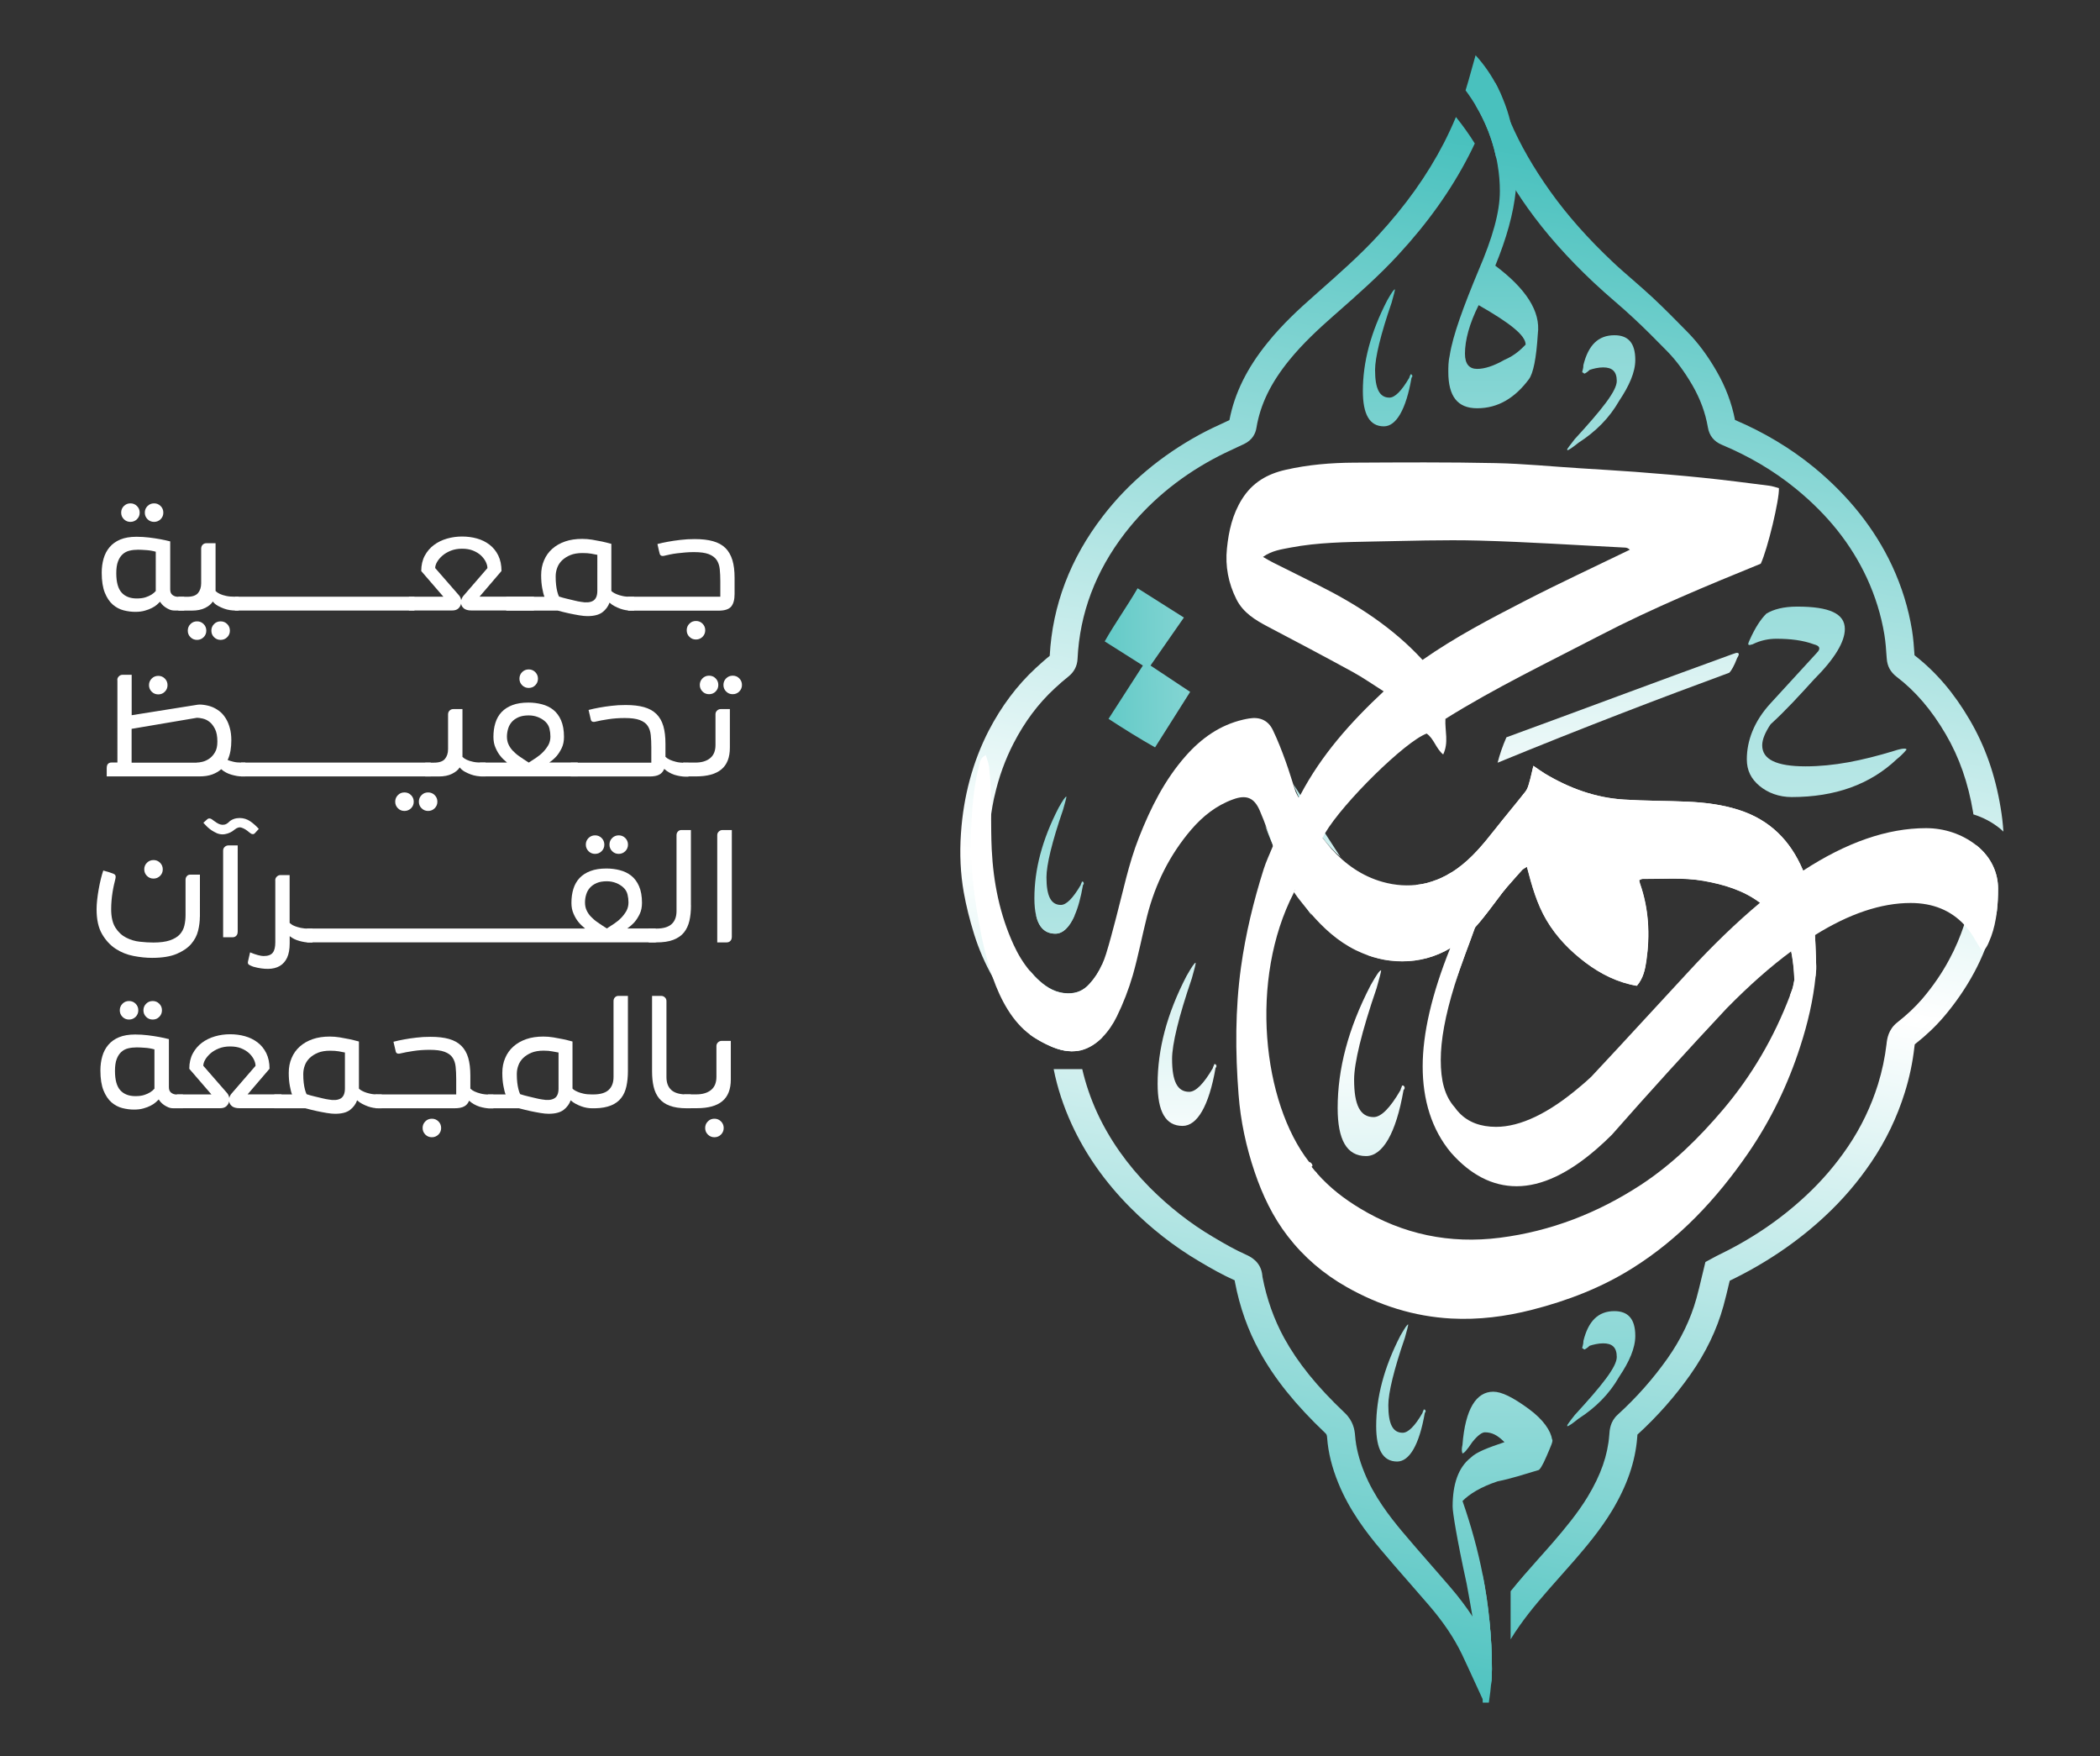 <?xml version="1.0" encoding="utf-8"?>
<!-- Generator: Adobe Illustrator 25.1.0, SVG Export Plug-In . SVG Version: 6.00 Build 0)  -->
<svg version="1.1" id="Layer_1" xmlns="http://www.w3.org/2000/svg" xmlns:xlink="http://www.w3.org/1999/xlink" x="0px" y="0px"
	 viewBox="0 0 335.71 280.67" style="enable-background:new 0 0 335.71 280.67;" xml:space="preserve">
<rect x="0" y="0" width="335.71" height="280.67" fill="#333333" stroke="none"/>
<style type="text/css">
	.st0{fill:url(#SVGID_1_);}
	.st1{fill:url(#SVGID_2_);}
	.st2{fill:url(#SVGID_3_);}
	.st3{fill:url(#SVGID_4_);}
	.st4{fill:url(#SVGID_5_);}
	.st5{fill:url(#SVGID_6_);}
	.st6{fill:#FFFFFF;}
	.st7{fill:url(#SVGID_7_);}
	.st8{fill:url(#SVGID_8_);}
	.st9{fill:url(#SVGID_9_);}
	.st10{fill:url(#SVGID_10_);}
	.st11{fill:url(#SVGID_11_);}
	.st12{fill:url(#SVGID_12_);}
	.st13{fill:url(#SVGID_13_);}
	.st14{fill:url(#SVGID_14_);}
	.st15{fill:url(#SVGID_15_);}
	.st16{fill:url(#SVGID_16_);}
	.st17{fill:url(#SVGID_17_);}
	.st18{fill:url(#SVGID_18_);}
	.st19{fill:url(#SVGID_19_);}
</style>
<g>
	<linearGradient id="SVGID_1_" gradientUnits="userSpaceOnUse" x1="168.706" y1="32.122" x2="168.706" y2="317.452">
		<stop  offset="0.283" style="stop-color:#49C1BE"/>
		<stop  offset="0.504" style="stop-color:#FFFFFF"/>
		<stop  offset="0.719" style="stop-color:#49C1BE"/>
	</linearGradient>
	<path class="st0" d="M165.63,146.32h6.16c-0.84,1.92-1.9,2.91-3.07,2.91C167.07,149.23,166.06,148.23,165.63,146.32z"/>
	<linearGradient id="SVGID_2_" gradientUnits="userSpaceOnUse" x1="170.433" y1="-14.809" x2="170.433" y2="393.163">
		<stop  offset="0.283" style="stop-color:#49C1BE"/>
		<stop  offset="0.504" style="stop-color:#FFFFFF"/>
		<stop  offset="0.719" style="stop-color:#49C1BE"/>
	</linearGradient>
	<path class="st1" d="M176.2,154.13v11.68c-0.91,0.92-1.97,1.63-3.19,1.99c-0.18,0.06-0.37,0.1-0.55,0.12
		c-1.57,0.29-3.15-0.1-4.62-0.76c-0.83-0.36-1.61-0.79-2.34-1.24c-0.29-0.18-0.58-0.37-0.85-0.58v-10.19
		c0.46,0.56,0.96,1.1,1.52,1.6c1.3,1.16,2.74,1.98,4.56,2c1.39,0.02,2.5-0.47,3.42-1.49C175.02,156.34,175.69,155.28,176.2,154.13z"
		/>
	<linearGradient id="SVGID_3_" gradientUnits="userSpaceOnUse" x1="237.266" y1="-293.534" x2="237.266" y2="590.946">
		<stop  offset="0.283" style="stop-color:#49C1BE"/>
		<stop  offset="0.504" style="stop-color:#FFFFFF"/>
		<stop  offset="0.719" style="stop-color:#49C1BE"/>
	</linearGradient>
	<path class="st2" d="M234.22,152.55c-0.64,1.72-1.2,3.34-1.67,4.88c0.73-2.78,1.73-5.78,3.02-8.98l0.01-0.01
		c0.31-0.79,0.66-1.59,1.02-2.4c0-0.01,0.01-0.03,0.01-0.04c1.03-2.35,2.19-4.79,3.51-7.34c0.62-1.24,1.23-1.86,1.44-1.86
		c0.2,0,0.4,0.2,0.4,0.41c0,0.69-0.46,2.31-1.34,4.9c-0.01,0.01-0.01,0.01-0.01,0.02c-0.22,0.25-0.44,0.51-0.63,0.77
		c-1.36,1.78-2.65,3.61-4.15,5.27l-0.01,0.01C235.37,149.48,234.83,150.94,234.22,152.55z"/>
	<linearGradient id="SVGID_4_" gradientUnits="userSpaceOnUse" x1="237.758" y1="-128.683" x2="237.758" y2="432.598">
		<stop  offset="0.283" style="stop-color:#49C1BE"/>
		<stop  offset="0.504" style="stop-color:#FFFFFF"/>
		<stop  offset="0.719" style="stop-color:#49C1BE"/>
	</linearGradient>
	<path class="st3" d="M238.5,266.77c0,0.62-0.03,1.24-0.08,1.88c-0.09,1.13-0.23,2.29-0.41,3.47h-0.98v-20.4
		c0.47,2.42,0.84,4.83,1.07,7.25v0.01C238.36,261.57,238.5,264.16,238.5,266.77z"/>
	<linearGradient id="SVGID_5_" gradientUnits="userSpaceOnUse" x1="205.98" y1="-43.78" x2="205.98" y2="369.588">
		<stop  offset="0.283" style="stop-color:#49C1BE"/>
		<stop  offset="0.504" style="stop-color:#FFFFFF"/>
		<stop  offset="0.719" style="stop-color:#49C1BE"/>
	</linearGradient>
	<path class="st4" d="M209.73,146.35c-0.29-0.38-0.58-0.77-0.85-1.17h-0.01c-0.66-0.95-1.29-1.93-1.87-2.94v-0.01
		c-1.46-2.53-2.66-5.1-3.48-7.06c-0.02-0.03-0.03-0.07-0.04-0.1c-0.72-1.68-1.14-2.86-1.24-3.14l0.35,0.65l0.01,0.02l1.08,2.09
		l3.58,6.91l2.24,4.31l0.01,0.01L209.73,146.35z"/>
	<linearGradient id="SVGID_6_" gradientUnits="userSpaceOnUse" x1="210.539" y1="-36.692" x2="210.539" y2="349.202">
		<stop  offset="0.283" style="stop-color:#49C1BE"/>
		<stop  offset="0.504" style="stop-color:#FFFFFF"/>
		<stop  offset="0.719" style="stop-color:#49C1BE"/>
	</linearGradient>
	<path class="st5" d="M214.29,136.98c-1.06-0.91-2.02-1.98-2.86-3.08c-0.01-0.01-0.02-0.03-0.03-0.04c-1.72-2.26-2.98-4.7-3.74-6.38
		c-0.02-0.03-0.03-0.07-0.05-0.11c-0.55-1.21-0.83-2-0.83-2L214.29,136.98z"/>
	<path class="st6" d="M290.29,152.79c0-0.17-0.01-0.34-0.02-0.51c0-0.01,0-0.01,0-0.02c0-0.17-0.01-0.36-0.02-0.54
		c-0.01-0.25-0.02-0.5-0.03-0.78c-0.01-0.26-0.03-0.53-0.04-0.81c-0.01-0.21-0.03-0.43-0.04-0.66c0-0.09-0.01-0.19-0.02-0.3v-0.01
		c-0.08-1.11-0.18-2.27-0.29-3.38c-0.04-0.3-0.08-0.59-0.11-0.88c-0.1-0.79-0.22-1.57-0.36-2.25c-0.02-0.13-0.06-0.26-0.08-0.38
		c-0.09-0.41-0.19-0.78-0.29-1.11c-0.21-0.68-0.46-1.34-0.72-1.98c-0.03-0.07-0.06-0.12-0.08-0.18c-1.96-4.58-5.19-7.97-10.3-9.58
		c-2.63-0.83-5.33-1.16-8.07-1.29c-3.4-0.15-6.81-0.12-10.21-0.34c-4.56-0.28-8.76-1.82-12.66-4.16c-0.56-0.34-1.08-0.73-1.82-1.23
		c-0.26,1.05-0.42,1.89-0.67,2.71c-0.13,0.48-0.29,1.01-0.59,1.39c-1.62,2.06-3.32,4.07-4.94,6.13c-1.8,2.28-3.62,4.51-6,6.21
		c-0.3,0.22-0.61,0.42-0.92,0.61c-0.03,0.02-0.07,0.03-0.09,0.04c-0.25,0.16-0.49,0.3-0.75,0.44c-0.13,0.07-0.26,0.13-0.39,0.19
		c-0.28,0.15-0.56,0.28-0.84,0.39c-0.18,0.08-0.36,0.15-0.54,0.2c-0.16,0.07-0.31,0.12-0.46,0.17c-0.3,0.1-0.59,0.18-0.88,0.26
		c-0.34,0.08-0.68,0.15-1.02,0.2c-0.2,0.03-0.41,0.07-0.61,0.09l-7.66,11.26c0.26,0.09,0.5,0.17,0.76,0.25
		c0.31,0.09,0.63,0.17,0.93,0.25c0.56,0.13,1.13,0.25,1.7,0.31c0.08,0.01,0.16,0.02,0.23,0.02c0.6,0.08,1.21,0.11,1.81,0.11
		c2.66,0,5.28-0.68,7.66-2.1c0.96-0.57,1.88-1.26,2.75-2.08c0.35-0.32,0.67-0.66,0.98-1.01l0.01-0.01c0.09-0.08,0.17-0.17,0.25-0.26
		l0.01-0.01c1.5-1.65,2.78-3.49,4.15-5.27c0.19-0.26,0.4-0.53,0.63-0.77c0-0.01,0-0.01,0.01-0.02c0.19-0.23,0.38-0.47,0.59-0.69
		c0.68-0.81,1.41-1.58,2.1-2.37c0.17-0.18,0.41-0.28,0.77-0.53c0.79,3.02,1.59,5.92,3.14,8.54c1.61,2.72,3.76,4.91,6.25,6.79
		c2.44,1.83,5.13,3.18,8.19,3.7c1.04-1.23,1.31-2.62,1.51-3.97c0.6-4.19,0.4-8.33-1.02-12.37c-0.04-0.15-0.07-0.29-0.13-0.53
		c0.18-0.08,0.36-0.21,0.53-0.21c3.24,0.02,6.51-0.26,9.73,0.3c3.29,0.58,6.42,1.51,9.09,3.52c0.08,0.06,0.16,0.12,0.23,0.19
		c0.3,0.22,0.59,0.48,0.88,0.75c0.57,0.54,1.23,1.45,1.8,1.99c0.06,0.04,0.1,0.1,0.15,0.16c0.06,0.04,0.11,0.11,0.16,0.17
		c0.04,0.06,0.09,0.11,0.13,0.17c0.12,0.16,0.23,0.32,0.34,0.51c0.12,0.19,0.23,0.4,0.32,0.63c0.1,0.2,0.19,0.42,0.27,0.65
		c0.08,0.22,0.17,0.46,0.23,0.69c0.01,0.02,0.01,0.06,0.02,0.08c0.15,0.49,0.28,1,0.38,1.5c0.01,0.09,0.03,0.18,0.04,0.27v0.01
		c0.01,0.02,0.01,0.04,0.01,0.07c0.03,0.13,0.07,0.28,0.09,0.41c0.02,0.12,0.04,0.25,0.06,0.37c0.04,0.25,0.08,0.48,0.11,0.72
		c0,0.03,0,0.07,0.01,0.09c0.02,0.2,0.06,0.4,0.07,0.59c0.02,0.21,0.04,0.41,0.06,0.6c0.02,0.18,0.03,0.34,0.04,0.48
		c0.04,0.67,0.06,1.11,0.06,1.11c0.01-0.01,0.02-0.01,0.03-0.02c-0.15,0.7-0.21,1.2-0.37,1.65c-0.12,0.35-0.25,0.68-0.38,1.02
		c-2.53,6.65-6.06,12.72-10.67,18.17c-3.88,4.58-8.14,8.77-13.18,12.07c-6.87,4.48-14.35,7.4-22.52,8.44
		c-8.02,1.02-15.5-0.54-22.4-4.72c-2.46-1.49-4.73-3.21-6.79-5.53c-0.1-0.12-0.21-0.25-0.32-0.37c-0.2-0.24-0.4-0.48-0.6-0.74
		c0.42-0.09-0.13-0.81-0.36-0.73c-7.45-9.5-9.65-29.17-2.45-43.08c0-0.01,0-0.02,0.01-0.02c0.01-0.02,0.01-0.03,0.02-0.06
		c0.1,0.13,0.19,0.27,0.27,0.39c0.03,0.06,0.08,0.12,0.12,0.18c0.04,0.06,0.08,0.11,0.11,0.17c-0.01-0.02-0.02-0.04-0.03-0.07
		c-0.15-0.26-0.29-0.51-0.44-0.77c0.03-0.08,0.06-0.16,0.09-0.24v-0.01c0.08-0.21,0.17-0.41,0.26-0.63
		c0.92-2.28,2.29-5.14,4.15-7.75c0,0.02,0.02,0.03,0.03,0.04c0.04-0.1,0.1-0.2,0.16-0.3c0-0.01,0-0.01,0-0.01
		c0.07-0.13,0.15-0.27,0.23-0.41c2.88-4.89,12.83-14.68,16.24-15.92c1.17,0.81,1.46,2.37,2.64,3.34c0.92-1.93,0.26-3.76,0.36-5.69
		c7.93-4.96,16.39-9.01,24.71-13.34c8.38-4.35,17.1-7.95,25.7-11.46c1.1-2.34,3.01-10.34,2.9-12.08c-0.49-0.13-1.03-0.32-1.58-0.39
		c-3.52-0.45-7.06-0.91-10.59-1.27c-3.59-0.37-7.19-0.66-10.79-0.94c-2.93-0.22-5.86-0.38-8.79-0.57
		c-4.53-0.28-9.06-0.74-13.59-0.83c-7.54-0.16-15.07-0.11-22.6-0.07c-3.66,0.02-7.31,0.32-10.9,1.14c-2.95,0.66-5.33,2.04-6.98,4.67
		c-1.54,2.45-2.14,5.14-2.42,7.92c-0.29,2.82,0.23,5.55,1.52,8.11c1.08,2.15,3.01,3.31,5.04,4.38c4.52,2.37,9.03,4.76,13.51,7.21
		c1.67,0.91,3.22,2,4.99,3.12c-5.29,4.94-9.94,10.14-13.32,16.56c-0.08,0.13-0.16,0.28-0.22,0.41c0,0.01-0.01,0.02-0.02,0.03
		c-0.02-0.03-0.03-0.06-0.06-0.09l-3.9,7.27l-0.19,0.35c0.01,0.04,0.02,0.08,0.03,0.11c0,0.01,0,0.02,0,0.02
		c-0.01,0.03-0.02,0.06-0.03,0.08c-0.56,1.35-1.1,2.49-1.48,3.69c-1.62,5.12-2.88,10.31-3.62,15.64
		c-0.94,6.79-0.92,13.57-0.39,20.37c0.32,4.23,1.21,8.36,2.57,12.38c1.25,3.69,2.91,7.18,5.29,10.26c2.57,3.34,5.74,6.04,9.43,8.13
		c5.2,2.94,10.76,4.71,16.73,5.03c4.35,0.23,8.63-0.31,12.86-1.39c5.69-1.45,11.13-3.54,16.09-6.66c7.5-4.7,13.44-11.06,18.43-18.29
		c3.65-5.3,6.43-11.04,8.4-17.17c1.19-3.67,2.07-7.4,2.45-11.23c0.03-0.32,0.07-0.66,0.09-0.98
		C290.35,155.03,290.35,154.15,290.29,152.79z M210.8,93.55c-2.39-1.21-4.8-2.39-7.19-3.59c-0.54-0.27-1.06-0.58-1.71-0.95
		c1.43-1.02,2.96-1.21,4.45-1.5c4.33-0.82,8.72-0.87,13.09-0.96c5.67-0.1,11.35-0.3,17.01-0.15c7.78,0.21,15.55,0.73,23.33,1.12
		c0.23,0.01,0.47,0.07,0.77,0.34c-5.62,2.73-11.3,5.36-16.85,8.22c-5.55,2.86-11.08,5.74-16.29,9.39
		C222.62,100.27,216.92,96.62,210.8,93.55z"/>
	<linearGradient id="SVGID_7_" gradientUnits="userSpaceOnUse" x1="189.764" y1="-116.299" x2="189.764" y2="487.215">
		<stop  offset="0.283" style="stop-color:#49C1BE"/>
		<stop  offset="0.504" style="stop-color:#FFFFFF"/>
		<stop  offset="0.719" style="stop-color:#49C1BE"/>
	</linearGradient>
	<path class="st7" d="M194.32,170.69c-1.06,6.11-2.95,9.26-5.27,9.26c-2.73,0-3.99-2.31-3.99-6.73c0-5.47,1.46-11.15,4.63-17.25
		c0.84-1.46,1.26-2.1,1.46-2.1c0,0.21-0.2,1.05-0.63,2.53c-2.1,6.11-3.15,10.52-3.15,12.84c0,3.57,0.84,5.26,2.73,5.26
		c1.05,0,2.31-1.26,3.79-3.79c0-0.21,0.21-0.41,0.21-0.63c0.21,0,0.21,0,0.21,0C194.52,170.28,194.52,170.48,194.32,170.69z"/>
	<linearGradient id="SVGID_8_" gradientUnits="userSpaceOnUse" x1="221.827" y1="-138.437" x2="221.827" y2="465.032">
		<stop  offset="0.283" style="stop-color:#49C1BE"/>
		<stop  offset="0.504" style="stop-color:#FFFFFF"/>
		<stop  offset="0.719" style="stop-color:#49C1BE"/>
	</linearGradient>
	<path class="st8" d="M225.29,60.37c0-0.18,0.18-0.35,0.18-0.53c0.18,0,0.18,0,0.18,0c0.18,0.18,0.18,0.35,0,0.53
		c-0.88,5.12-2.47,7.77-4.42,7.77c-2.3,0-3.36-1.94-3.36-5.65c0-4.59,1.24-9.36,3.89-14.48c0.71-1.24,1.06-1.77,1.24-1.77l0,0
		c0,0.18-0.18,0.88-0.53,2.12c-1.77,5.12-2.65,8.83-2.65,10.77c0,3,0.71,4.42,2.3,4.42C223,63.54,224.06,62.48,225.29,60.37
		L225.29,60.37z"/>
	<linearGradient id="SVGID_9_" gradientUnits="userSpaceOnUse" x1="169.305" y1="-98.475" x2="169.305" y2="505.063">
		<stop  offset="0.283" style="stop-color:#49C1BE"/>
		<stop  offset="0.504" style="stop-color:#FFFFFF"/>
		<stop  offset="0.719" style="stop-color:#49C1BE"/>
	</linearGradient>
	<path class="st9" d="M173.13,141.45c-0.35,2-0.79,3.63-1.34,4.86c-0.84,1.92-1.9,2.91-3.07,2.91c-1.64,0-2.65-1-3.09-2.91
		c-0.18-0.76-0.27-1.68-0.27-2.74c0-4.6,1.23-9.36,3.88-14.48c0.7-1.24,1.06-1.77,1.24-1.77c0,0.17-0.18,0.88-0.54,2.11
		c-1.77,5.12-2.65,8.83-2.65,10.78c0,3,0.72,4.42,2.3,4.42c0.88,0,1.93-1.06,3.18-3.19c0-0.18,0.18-0.35,0.18-0.53
		c0.18,0,0.18,0,0.18,0C173.3,141.11,173.3,141.28,173.13,141.45z"/>
	<linearGradient id="SVGID_10_" gradientUnits="userSpaceOnUse" x1="223.955" y1="-146.08" x2="223.955" y2="457.372">
		<stop  offset="0.283" style="stop-color:#49C1BE"/>
		<stop  offset="0.504" style="stop-color:#FFFFFF"/>
		<stop  offset="0.719" style="stop-color:#49C1BE"/>
	</linearGradient>
	<path class="st10" d="M227.77,225.82c-0.88,5.12-2.47,7.77-4.42,7.77c-2.29,0-3.35-1.95-3.35-5.65c0-4.6,1.24-9.37,3.88-14.49
		c0.72-1.23,1.06-1.77,1.24-1.77c0,0.18-0.18,0.88-0.53,2.12c-1.77,5.12-2.65,8.83-2.65,10.77c0,3.01,0.7,4.42,2.29,4.42
		c0.88,0,1.95-1.05,3.18-3.18c0-0.18,0.18-0.36,0.18-0.53c0.18,0,0.18,0,0.18,0C227.95,225.46,227.95,225.64,227.77,225.82z"/>
	<linearGradient id="SVGID_11_" gradientUnits="userSpaceOnUse" x1="219.195" y1="-140.541" x2="219.195" y2="463">
		<stop  offset="0.283" style="stop-color:#49C1BE"/>
		<stop  offset="0.504" style="stop-color:#FFFFFF"/>
		<stop  offset="0.719" style="stop-color:#49C1BE"/>
	</linearGradient>
	<path class="st11" d="M224.37,174.23c-1.2,6.94-3.35,10.54-5.99,10.54c-3.11,0-4.54-2.64-4.54-7.67c0-6.23,1.67-12.69,5.27-19.63
		c0.95-1.68,1.43-2.39,1.68-2.39c0,0.23-0.25,1.2-0.73,2.87c-2.39,6.94-3.59,11.98-3.59,14.6c0,4.07,0.96,5.99,3.12,5.99
		c1.2,0,2.63-1.44,4.3-4.32c0-0.23,0.23-0.48,0.23-0.72c0.25,0,0.25,0,0.25,0C224.61,173.75,224.61,173.99,224.37,174.23z"/>
	<linearGradient id="SVGID_12_" gradientUnits="userSpaceOnUse" x1="292.021" y1="-114.906" x2="292.021" y2="330.706">
		<stop  offset="0.283" style="stop-color:#49C1BE"/>
		<stop  offset="0.708" style="stop-color:#FFFFFF"/>
		<stop  offset="0.971" style="stop-color:#49C1BE"/>
	</linearGradient>
	<path class="st12" d="M303.22,121.34c-4.25,4.03-9.85,6.05-16.8,6.05c-2.02,0-3.81-0.67-5.15-1.79c-1.34-1.12-2.02-2.46-2.02-4.25
		c0-2.91,1.12-6.05,3.81-8.96c2.46-2.69,4.93-5.37,7.39-8.06c0.67-0.67,0.45-1.12-0.45-1.34c-1.79-0.67-3.81-0.9-6.05-0.9
		c-1.12,0-2.46,0.22-3.81,0.9c-0.22,0-0.45,0.22-0.67,0c0,0,0-0.22,0.22-0.67c0.9-2.02,1.79-3.36,2.69-4.25
		c1.12-0.67,2.69-1.12,4.93-1.12c5.15,0,7.61,1.12,7.61,3.58c0,2.02-1.57,4.7-4.93,8.06c-2.24,2.46-4.48,4.93-6.94,7.17
		c-0.9,1.34-1.34,2.46-1.34,3.36c0,2.24,2.24,3.36,6.94,3.36c4.48,0,8.96-0.9,14.11-2.46c1.34-0.45,2.02-0.45,2.02-0.22
		C304.79,119.77,304.34,120.44,303.22,121.34L303.22,121.34z"/>
	<linearGradient id="SVGID_13_" gradientUnits="userSpaceOnUse" x1="240.203" y1="-146.541" x2="240.203" y2="440.897">
		<stop  offset="0.283" style="stop-color:#49C1BE"/>
		<stop  offset="0.504" style="stop-color:#FFFFFF"/>
		<stop  offset="0.719" style="stop-color:#49C1BE"/>
	</linearGradient>
	<path class="st13" d="M248.12,230.04c-0.22-1.34-1.34-3.13-3.81-4.92c-2.46-1.79-4.25-2.69-5.59-2.69c-2.69,0-4.48,2.69-4.93,8.52
		c-0.22,0.89,0,1.34,0,1.34c0.22,0,0.67-0.45,1.57-1.8c0.89-1.12,1.58-1.57,2.02-1.57c1.12,0,2.01,0.45,3.13,1.57
		c-2.68,0.91-4.48,1.58-5.38,2.47c-2.01,1.57-2.91,4.25-2.91,7.84c0,0.89,0.67,5.14,2.24,12.31c0.34,1.82,0.65,3.57,0.93,5.24
		c0.61,3.67,1.03,7.01,1.21,10.06c0.03,0.01,0.07,0.01,0.1,0.02c0.62,0.15,1.16,0.43,1.66,0.79c0.02-0.19,0.04-0.39,0.06-0.57
		c0.04-0.64,0.08-1.26,0.08-1.88c0-2.61-0.13-5.2-0.4-7.79v-0.01c-0.23-2.42-0.6-4.83-1.07-7.25c-0.77-3.95-1.86-7.88-3.23-11.82
		c1.12-1.13,2.92-2.25,5.6-3.14c2.24-0.45,4.25-1.12,6.5-1.79c0.22,0,0.67-0.67,1.34-2.24C247.9,231.17,248.35,230.26,248.12,230.04
		z"/>
	<linearGradient id="SVGID_14_" gradientUnits="userSpaceOnUse" x1="238.716" y1="-127.078" x2="238.716" y2="405.936">
		<stop  offset="0.283" style="stop-color:#49C1BE"/>
		<stop  offset="0.504" style="stop-color:#FFFFFF"/>
		<stop  offset="0.719" style="stop-color:#49C1BE"/>
	</linearGradient>
	<path class="st14" d="M239.04,42.46c1.78-4.33,2.91-8.33,3.28-12.03c0.08-0.86,0.12-1.7,0.12-2.53c0-3.03-0.32-5.84-0.98-8.42
		c-0.31-1.31-0.73-2.55-1.23-3.75c-0.23-0.6-0.5-1.2-0.81-1.78c-0.13-0.25-0.27-0.5-0.41-0.75c-0.5,1.36-1.45,2.58-2.69,3.38
		c-0.14,0.09-0.28,0.17-0.43,0.24c1.61,2.69,2.68,5.48,3.26,8.21c0.11,0.44,0.19,0.86,0.26,1.3c0.25,1.44,0.36,2.85,0.36,4.23
		c0,3.4-1.21,7.53-3.39,12.61c-2.43,5.83-4.13,10.44-4.62,13.6c-0.23,0.97-0.23,1.93-0.23,2.67c0,3.88,1.45,5.81,4.61,5.81
		c3.4,0,6.06-1.7,8.25-4.61c0.73-0.97,1.21-3.4,1.45-7.28C246.32,49.74,243.9,46.11,239.04,42.46z M240.51,57.51
		c-1.7,0.97-3.16,1.45-4.37,1.45c-1.22,0-1.95-0.73-1.95-2.43c0-2.18,0.73-4.85,2.19-7.76c5.09,2.91,7.51,4.85,7.51,6.31
		C243.17,55.81,242.2,56.79,240.51,57.51z"/>
	<linearGradient id="SVGID_15_" gradientUnits="userSpaceOnUse" x1="69.533" y1="109.31" x2="410.221" y2="101.598">
		<stop  offset="0.283" style="stop-color:#49C1BE"/>
		<stop  offset="0.504" style="stop-color:#FFFFFF"/>
		<stop  offset="0.719" style="stop-color:#49C1BE"/>
		<stop  offset="1" style="stop-color:#49C1BE"/>
	</linearGradient>
	<path class="st15" d="M182.7,106.37c-2.08-1.31-4.04-2.55-6.1-3.86c1.65-2.91,3.57-5.58,5.26-8.49c2.5,1.58,4.91,3.1,7.4,4.68
		c-1.8,2.59-3.53,5.08-5.34,7.67c2.16,1.43,4.21,2.79,6.34,4.21c-1.88,2.98-3.72,5.88-5.61,8.87c-2.54-1.43-4.95-2.94-7.44-4.56
		C179.05,112.04,180.81,109.3,182.7,106.37z"/>
	<linearGradient id="SVGID_16_" gradientUnits="userSpaceOnUse" x1="258.687" y1="-156.551" x2="258.687" y2="419.234">
		<stop  offset="0.283" style="stop-color:#49C1BE"/>
		<stop  offset="0.504" style="stop-color:#FFFFFF"/>
		<stop  offset="0.719" style="stop-color:#49C1BE"/>
	</linearGradient>
	<path class="st16" d="M240.82,117.84c11.56-4.22,23.6-8.75,36.1-13.28c0.47-0.16,0.78-0.31,0.94-0.16c0.16,0,0.16,0.31-0.16,0.78
		c-0.47,1.25-0.94,2.03-1.25,2.34c-10.63,3.91-22.97,8.6-37.04,14.38C239.73,120.65,240.2,119.24,240.82,117.84L240.82,117.84z"/>
	<linearGradient id="SVGID_17_" gradientUnits="userSpaceOnUse" x1="255.985" y1="-222.175" x2="255.985" y2="535.666">
		<stop  offset="0.283" style="stop-color:#49C1BE"/>
		<stop  offset="0.504" style="stop-color:#FFFFFF"/>
		<stop  offset="0.719" style="stop-color:#49C1BE"/>
	</linearGradient>
	<path class="st17" d="M261.42,57.53c0,1.98-0.99,4.15-2.57,6.52c-1.58,2.77-3.76,4.94-6.52,6.72c-0.99,0.79-1.58,1.19-1.78,1.19
		v-0.2c0,0,0.4-0.59,1.19-1.58c4.35-4.74,6.72-7.71,6.72-9.29c0-1.58-0.79-2.17-2.17-2.17c-0.79,0-1.58,0.2-2.17,0.4
		c-0.4,0.4-0.79,0.59-0.79,0.59c-0.2,0-0.2-0.2-0.4-0.2c0-0.2,0.2-0.59,0.2-1.19c0.79-3.16,2.37-4.74,4.94-4.74
		C260.24,53.57,261.42,54.76,261.42,57.53L261.42,57.53z"/>
	<linearGradient id="SVGID_18_" gradientUnits="userSpaceOnUse" x1="255.985" y1="-269.353" x2="255.985" y2="488.912">
		<stop  offset="0.283" style="stop-color:#49C1BE"/>
		<stop  offset="0.504" style="stop-color:#FFFFFF"/>
		<stop  offset="0.719" style="stop-color:#49C1BE"/>
	</linearGradient>
	<path class="st18" d="M261.42,213.51c0,1.98-0.98,4.15-2.57,6.52c-1.58,2.77-3.75,4.94-6.52,6.72c-0.98,0.79-1.58,1.2-1.78,1.2
		v-0.2c0,0,0.39-0.59,1.19-1.59c4.35-4.74,6.72-7.7,6.72-9.28c0-1.59-0.79-2.18-2.17-2.18c-0.79,0-1.59,0.2-2.18,0.39
		c-0.39,0.4-0.79,0.59-0.79,0.59c-0.19,0-0.19-0.19-0.39-0.19c0-0.2,0.2-0.59,0.2-1.19c0.78-3.16,2.37-4.75,4.94-4.75
		C260.23,209.55,261.42,210.75,261.42,213.51z"/>
	<g id="mATidu_3_">
		<g>
			<linearGradient id="SVGID_19_" gradientUnits="userSpaceOnUse" x1="284.321" y1="-133.023" x2="185.154" y2="429.385">
				<stop  offset="0.283" style="stop-color:#49C1BE"/>
				<stop  offset="0.504" style="stop-color:#FFFFFF"/>
				<stop  offset="0.719" style="stop-color:#49C1BE"/>
			</linearGradient>
			<path class="st19" d="M238.09,258.97c-0.38,0.61-0.75,1.22-1.07,1.81c-0.03,0.04-0.06,0.09-0.08,0.13
				c-0.47-0.86-0.98-1.71-1.55-2.57c-1.01-1.53-2.16-3.06-3.49-4.61c-1.11-1.3-2.23-2.57-3.35-3.86c-1.48-1.69-2.95-3.38-4.39-5.09
				c-2-2.39-4.51-5.62-6.05-9.43c-0.86-2.11-1.34-4.04-1.48-5.87c-0.07-0.96-0.3-2.39-1.67-3.68c-4.42-4.19-7.49-7.99-9.67-11.95
				c-1.62-2.96-2.8-6.26-3.47-9.78c-0.01-0.08-0.02-0.16-0.02-0.21c-0.22-2.26-1.97-3.04-2.63-3.34c-1.68-0.75-3.31-1.67-5.24-2.82
				c-3.65-2.15-7.03-4.81-10.1-7.88c-3.62-3.66-6.46-7.69-8.45-12.01c-1.04-2.27-1.83-4.6-2.37-6.94h-4.57
				c0.59,2.99,1.57,5.95,2.88,8.81c2.2,4.8,5.34,9.27,9.35,13.3c3.32,3.34,7.01,6.24,10.98,8.58c2.06,1.23,3.82,2.21,5.69,3.05
				c0.01,0.01,0.03,0.02,0.04,0.02c0.01,0.09,0.03,0.17,0.04,0.27c0.76,4,2.09,7.74,3.95,11.11c2.4,4.38,5.75,8.53,10.51,13.05
				c0.16,0.16,0.25,0.26,0.28,0.75c0.17,2.31,0.75,4.69,1.79,7.23c1.78,4.38,4.55,7.98,6.78,10.62c1.46,1.74,2.96,3.46,4.46,5.17
				c1.11,1.26,2.21,2.53,3.31,3.81c2.25,2.62,3.94,5.14,5.19,7.72c0.31,0.66,0.61,1.32,0.94,2.01l2.07,4.5v0.01l0.32,0.68l0.17,0.37
				l1.23-3.29c0.04-0.64,0.08-1.26,0.08-1.88C238.5,264.16,238.36,261.57,238.09,258.97z M232.75,18.7
				c-0.58,1.39-1.22,2.77-1.93,4.16c-2.67,5.17-6.14,10.04-10.61,14.88c-2.9,3.14-6.21,6.05-9.4,8.87l-0.63,0.56
				c-2.53,2.22-5.18,4.67-7.51,7.56c-3.31,4.06-5.32,8.13-6.13,12.41l-0.53,0.25c-1.4,0.64-2.84,1.31-4.24,2.07
				c-6.19,3.38-11.41,7.75-15.46,13.03c-5.21,6.75-8.07,14.27-8.5,22.33c-0.81,0.65-1.55,1.33-2.2,1.92
				c-3,2.76-5.53,6.14-7.56,10.05c-2.53,4.93-4.03,10.44-4.43,16.39c-0.23,3.29-0.08,6.46,0.45,9.46c0.38,2.12,0.94,4.37,1.65,6.66
				c0.76,2.43,1.77,4.73,3.01,6.94c0,0,0,0.01,0.01,0.03c1.6,2.82,3.57,5.46,5.93,7.88c0.01,0.01,0.01,0.01,0.02,0.02
				c0.65,0.67,1.33,1.25,1.99,1.8c0.3,0.26,0.6,0.51,0.88,0.77c0.09,0.08,0.18,0.15,0.27,0.22c0,0.07,0.01,0.12,0.02,0.19
				c1.46,0.66,3.05,1.05,4.62,0.76c-0.01-0.08-0.02-0.15-0.03-0.22l-0.07-0.47c-0.04-0.29-0.09-0.58-0.1-0.88
				c-0.08-1.55-1.08-2.4-1.57-2.81l-0.17-0.13c-0.31-0.29-0.65-0.57-0.97-0.84c-0.6-0.51-1.17-0.98-1.67-1.5
				c-1.19-1.22-2.27-2.5-3.23-3.84c-2.07-2.86-3.63-5.97-4.67-9.28c-0.66-2.11-1.17-4.17-1.52-6.11c-0.46-2.64-0.59-5.45-0.39-8.36
				c0.08-1.15,0.2-2.29,0.38-3.41c0.11-0.81,0.26-1.6,0.42-2.39c0.04-0.17,0.08-0.34,0.12-0.5c0.67-2.96,1.68-5.75,3.02-8.35
				c1.8-3.49,3.96-6.37,6.6-8.81c0.79-0.73,1.46-1.32,2.15-1.86c0.94-0.74,1.44-1.71,1.49-2.88c0.34-7.22,2.88-13.98,7.58-20.07
				c3.69-4.77,8.42-8.76,14.07-11.82c1.27-0.69,2.58-1.31,3.97-1.95l0.97-0.45c1.41-0.66,1.87-1.77,2-2.58
				c0.62-3.75,2.29-7.2,5.28-10.87c2.14-2.63,4.63-4.93,7-7.02l0.63-0.55c3.29-2.9,6.69-5.89,9.74-9.2
				c4.75-5.14,8.44-10.33,11.3-15.87c0.34-0.66,0.66-1.31,0.96-1.96C234.88,21.51,233.88,20.1,232.75,18.7z M319.83,129.13
				c-0.87-5.29-2.49-9.88-4.94-14.06c-2.5-4.29-5.39-7.67-8.83-10.34c-0.09-1.31-0.18-2.65-0.4-4.01c-0.57-3.5-1.63-6.95-3.18-10.28
				c-2.76-5.91-6.98-11.23-12.55-15.79c-3.71-3.03-7.94-5.56-12.57-7.53c-0.51-2.67-1.5-5.29-2.93-7.77
				c-1.45-2.53-3.01-4.61-4.73-6.35c-1.74-1.78-3.61-3.67-5.53-5.47c-1-0.93-2.02-1.81-3.04-2.71c-1.08-0.94-2.21-1.91-3.27-2.91
				c-4.01-3.78-7.28-7.47-10.01-11.29c-2.72-3.82-4.83-7.49-6.4-11.15c-0.36-0.81-0.67-1.61-0.96-2.42l-0.01-0.03
				c-0.06-0.15-0.11-0.28-0.16-0.42c-0.3-0.86-0.6-1.73-0.91-2.65c-0.94-1.86-2.11-3.57-3.52-5.12l-1.14,4.07
				c-0.15,0.51-0.3,1.03-0.46,1.54c2.53,3.4,4.09,7.04,4.85,10.6c0.13,0.26,0.28,0.53,0.44,0.78c0.81,1.52,1.71,3.05,2.73,4.6
				c0.59,0.93,1.22,1.86,1.89,2.8c2.9,4.07,6.36,7.97,10.59,11.95c1.12,1.05,2.27,2.06,3.39,3.03c1,0.86,1.98,1.72,2.93,2.61
				c1.87,1.73,3.69,3.58,5.4,5.32c1.45,1.48,2.78,3.27,4.05,5.46c1.24,2.15,2.07,4.39,2.46,6.69c0.22,1.34,0.97,2.28,2.24,2.81
				c4.38,1.83,8.36,4.19,11.84,7.03c5.11,4.18,8.81,8.83,11.32,14.21c1.36,2.94,2.31,6,2.82,9.1c0.2,1.2,0.28,2.43,0.37,3.73
				l0.01,0.1c0.08,1.21,0.59,2.15,1.58,2.91c3.02,2.3,5.58,5.3,7.84,9.16c2.17,3.7,3.6,7.79,4.39,12.53c0.01,0.1,0.03,0.2,0.04,0.3
				c1.58,0.49,3.03,1.26,4.29,2.29c0.18,0.15,0.35,0.3,0.51,0.46C320.19,131.65,320.04,130.38,319.83,129.13z M316.13,135.26
				c-0.08-0.07-0.16-0.12-0.25-0.19c0.03,1.1,0,2.18-0.08,3.28c-0.12,1.62-0.32,3.19-0.6,4.7c-0.3,1.64-0.7,3.22-1.2,4.75
				c-0.64,1.91-1.41,3.75-2.36,5.5c-1.17,2.21-2.64,4.34-4.33,6.33c-1.13,1.31-2.43,2.54-3.97,3.75c-1.49,1.15-1.67,2.69-1.76,3.52
				c-0.25,2.12-0.7,4.27-1.36,6.4c-1.1,3.53-2.71,6.88-4.79,9.95c-1.91,2.83-4.18,5.48-6.74,7.86c-4.13,3.85-8.79,7-14.28,9.63
				c-0.22,0.11-0.45,0.25-0.67,0.36l-1.11,0.6l-0.59,2.44c-0.27,1.15-0.54,2.28-0.85,3.39c-0.92,3.31-2.47,6.53-4.62,9.58
				c-2.28,3.23-4.96,6.26-7.97,9c-1.19,1.07-1.29,2.43-1.34,3.27c-0.25,3.22-1.34,6.34-3.44,9.82c-1.62,2.68-3.7,5.15-5.51,7.26
				c-0.78,0.91-1.59,1.8-2.38,2.69c-1.49,1.67-3,3.38-4.44,5.17v7.69c0.42-0.7,0.89-1.42,1.42-2.16c1.9-2.71,4.07-5.14,6.36-7.73
				c0.81-0.91,1.62-1.82,2.42-2.74c1.95-2.25,4.16-4.89,5.97-7.87c2.44-4.04,3.77-7.89,4.07-11.8l0.01-0.12
				c0-0.09,0.01-0.21,0.02-0.3c3.2-2.92,6.05-6.15,8.48-9.61c2.44-3.47,4.22-7.14,5.27-10.95c0.32-1.17,0.61-2.36,0.89-3.56
				l0.12-0.48c5.75-2.77,10.87-6.25,15.23-10.32c2.81-2.61,5.29-5.51,7.39-8.62c2.33-3.43,4.13-7.18,5.36-11.13
				c0.75-2.39,1.26-4.82,1.53-7.22c0.03-0.31,0.07-0.45,0.07-0.48c0-0.01,0-0.01,0-0.01c1.79-1.4,3.3-2.84,4.62-4.38
				c1.9-2.23,3.54-4.62,4.88-7.11c0.65-1.21,1.23-2.45,1.74-3.75v-0.01c0.54-1.34,1.01-2.74,1.41-4.16
				c0.08-0.26,0.15-0.53,0.21-0.78c0.09-0.36,0.18-0.73,0.26-1.08c0.01-0.02,0.01-0.03,0.01-0.04c0.13-1.12,0.19-2.29,0.19-3.52
				C319.42,139.59,318.39,137.12,316.13,135.26z"/>
		</g>
	</g>
	<path class="st6" d="M319.42,142.06c0,1.23-0.06,2.4-0.19,3.52c0,0.01,0,0.02-0.01,0.04c-0.03,0.41-0.1,0.82-0.17,1.22
		c-0.23,1.34-0.58,2.56-1.07,3.65c-0.22,0.56-0.44,0.94-0.64,1.16v0.01c-0.16,0.19-0.29,0.27-0.39,0.27c-0.2,0-0.4-0.41-1.03-1.44
		c-0.56-1.03-1.2-1.92-1.91-2.69c-2.17-2.31-5.02-3.48-8.58-3.48c-4.67,0-9.8,1.7-15.31,5.15c-0.96,0.59-1.95,1.25-2.93,1.96
		c-0.01,0-0.01,0.01-0.02,0.01c-0.27,0.2-0.55,0.4-0.82,0.6h-0.01v0.01c-3.32,2.45-6.76,5.49-10.34,9.14
		c-6.17,6.59-12.34,13.37-18.32,20.17c-0.79,0.79-1.59,1.53-2.37,2.21c-4.5,3.93-8.82,6.02-12.86,6.02c-3.9,0-7.4-1.86-10.49-5.36
		c-3.09-3.7-4.53-8.43-4.53-13.79c0-5.19,1.42-11.5,4.41-18.92c1.26-3.16,2.81-6.53,4.65-10.09c0.62-1.24,1.23-1.86,1.44-1.86
		c0.2,0,0.4,0.2,0.4,0.41c0,0.79-0.59,2.76-1.72,5.98c0,0.01-0.01,0.03-0.01,0.04c-0.23,0.66-0.49,1.36-0.76,2.14l-0.01,0.01
		c-0.47,1.31-1.01,2.76-1.61,4.37c-0.64,1.72-1.2,3.34-1.67,4.88c-0.01,0.02-0.01,0.04-0.02,0.07c-1.51,4.86-2.21,8.81-2.21,11.93
		c0,3.3,0.61,5.77,2.26,7.61c0.21,0.31,0.44,0.58,0.7,0.85l0.01,0.01c1.42,1.49,3.42,2.23,5.87,2.23c3.88,0,8.44-2.16,13.51-6.5
		c0.01,0,0.01,0,0.02-0.01c0.56-0.47,1.13-0.97,1.7-1.51c0.61-0.63,5.76-6.17,15.43-16.67c3.98-4.33,7.83-8.03,11.55-11.14
		c1.45-1.2,2.87-2.3,4.28-3.32c0.01,0,0.01-0.01,0.02-0.02c0.86-0.63,1.73-1.21,2.57-1.77c6.95-4.54,13.49-6.8,19.65-6.8
		c2.97,0,5.76,0.96,7.98,2.68c0.09,0.07,0.17,0.12,0.25,0.19C318.39,137.12,319.42,139.59,319.42,142.06z"/>
	<path class="st6" d="M290.29,152.79c0-0.17-0.01-0.34-0.02-0.51c0-0.01,0-0.01,0-0.02c0-0.17-0.01-0.36-0.02-0.54
		c-0.01-0.25-0.02-0.5-0.03-0.78c-0.01-0.26-0.03-0.53-0.04-0.81c-0.01-0.21-0.03-0.43-0.04-0.66c0-0.09-0.01-0.19-0.02-0.3v-0.01
		c-0.08-1.11-0.18-2.27-0.29-3.38c-0.04-0.3-0.08-0.59-0.11-0.88c-0.1-0.79-0.22-1.57-0.36-2.25c-0.02-0.13-0.06-0.26-0.08-0.38
		c-0.09-0.41-0.19-0.78-0.29-1.11c-0.21-0.68-0.46-1.34-0.72-1.98c-0.03-0.07-0.06-0.12-0.08-0.18c-1.96-4.58-5.19-7.97-10.3-9.58
		c-2.63-0.83-5.33-1.16-8.07-1.29c-3.4-0.15-6.81-0.12-10.21-0.34c-4.56-0.28-8.76-1.82-12.66-4.16c-0.56-0.34-1.08-0.73-1.82-1.23
		c-0.26,1.05-0.42,1.89-0.67,2.71c-0.13,0.48-0.29,1.01-0.59,1.39c-1.62,2.06-3.32,4.07-4.94,6.13c-1.8,2.28-3.62,4.51-6,6.21
		c-0.3,0.22-0.61,0.42-0.92,0.61c-0.03,0.02-0.07,0.03-0.09,0.04c-0.25,0.16-0.49,0.3-0.75,0.44c-0.13,0.07-0.26,0.13-0.39,0.19
		c-0.28,0.15-0.56,0.28-0.84,0.39c-0.18,0.08-0.36,0.15-0.54,0.2c-0.16,0.07-0.31,0.12-0.46,0.17c-0.3,0.1-0.59,0.18-0.88,0.26
		c-0.34,0.08-0.68,0.15-1.02,0.2c-1.95,0.31-3.95,0.19-6.02-0.39c-3.25-0.91-5.96-2.81-8.21-5.32c-0.5-0.57-0.95-1.19-1.38-1.72
		c0,0,0-0.01,0.01-0.01c0.04-0.1,0.1-0.2,0.16-0.3c-0.07,0.08-0.13,0.17-0.19,0.26c-1.72-2.26-2.99-4.7-3.75-6.37
		c0,0.01-0.01,0.02-0.02,0.03c-0.02-0.03-0.03-0.06-0.06-0.09c-0.21-0.4-0.37-0.64-0.46-0.89c-0.54-1.61-1.01-3.25-1.59-4.85
		c-0.61-1.69-1.26-3.37-2.04-4.99c-0.75-1.59-2.12-2.17-3.86-1.86c-0.3,0.06-0.61,0.1-0.91,0.18c-3.71,0.87-6.66,2.97-9.14,5.77
		c-3.4,3.84-5.65,8.35-7.51,13.08c-1.65,4.18-2.53,8.6-3.68,12.93c-0.51,1.89-0.98,3.79-1.57,5.66c-0.18,0.58-0.39,1.14-0.64,1.69
		c-0.51,1.14-1.19,2.2-2.04,3.14c-0.92,1.02-2.04,1.51-3.42,1.49c-1.82-0.02-3.27-0.84-4.56-2c-0.56-0.5-1.06-1.04-1.52-1.6
		c-1.05-1.25-1.9-2.65-2.59-4.16c-2.23-4.85-3.25-9.99-3.51-15.27c-0.09-1.88-0.09-3.77-0.1-5.65c0.01-1.06,0-2.11-0.02-3.18
		c-0.04-1.44-0.15-2.88-0.3-4.32c-0.07-0.63-0.32-1.23-0.53-1.92c-0.95,0.48-0.98,1.26-1.14,1.93c-0.79,3.28-1.08,6.62-1.2,9.97
		c-0.16,4.91,0.32,9.78,1.2,14.61c0.48,2.71,1.15,5.96,2.26,9.06c0,0,0,0.01,0.01,0.03c1.27,3.59,3.13,6.99,5.93,9.07
		c0.27,0.21,0.56,0.4,0.85,0.58c0.73,0.45,1.51,0.88,2.34,1.24c1.46,0.66,3.05,1.05,4.62,0.76c0.18-0.02,0.37-0.07,0.55-0.12
		c1.22-0.36,2.28-1.07,3.19-1.99c0.97-0.98,1.76-2.17,2.33-3.34c1.04-2.11,1.9-4.35,2.56-6.61c0.89-3.12,1.49-6.32,2.29-9.47
		c1.3-5.12,3.6-9.76,7.04-13.79c1.84-2.14,4.01-3.88,6.7-4.85c2.12-0.78,3.37-0.28,4.26,1.77c0.44,1.01,0.83,2.03,1.2,3.05
		l0.01,0.02c0.29,0.83,0.59,1.65,0.89,2.44c0.01,0.04,0.02,0.08,0.03,0.11c0,0.01,0,0.02,0,0.02c0.82,1.96,2.01,4.53,3.48,7.06v0.01
		c-0.03,0.08-0.06,0.16-0.09,0.24c-0.02,0.03-0.03,0.07-0.03,0.1c0.1,0.13,0.19,0.27,0.27,0.39c0.03,0.06,0.08,0.12,0.12,0.18
		c0.03,0.03,0.06,0.07,0.08,0.1c0.01,0.02,0.02,0.04,0.03,0.07c0.07,0.09,0.13,0.17,0.19,0.25c0.42,0.55,0.86,1.08,1.3,1.62h0.01
		c0.2,0.25,0.4,0.48,0.61,0.73l0.01,0.01c2.05,2.38,4.35,4.51,7.28,5.95c0.65,0.31,1.31,0.59,1.97,0.83
		c0.26,0.09,0.5,0.17,0.76,0.25c0.31,0.09,0.63,0.17,0.93,0.25c0.56,0.13,1.13,0.25,1.7,0.31c0.08,0.01,0.16,0.02,0.23,0.02
		c0.6,0.08,1.21,0.11,1.81,0.11c2.66,0,5.28-0.68,7.66-2.1c0.96-0.57,1.88-1.26,2.75-2.08c0.35-0.32,0.67-0.66,0.98-1.01l0.01-0.01
		c0.09-0.08,0.17-0.17,0.25-0.26l0.01-0.01c1.5-1.65,2.78-3.49,4.15-5.27c0.19-0.26,0.4-0.53,0.63-0.77c0-0.01,0-0.01,0.01-0.02
		c0.19-0.23,0.38-0.47,0.59-0.69c0.68-0.81,1.41-1.58,2.1-2.37c0.17-0.18,0.41-0.28,0.77-0.53c0.79,3.02,1.59,5.92,3.14,8.54
		c1.61,2.72,3.76,4.91,6.25,6.79c2.44,1.83,5.13,3.18,8.19,3.7c1.04-1.23,1.31-2.62,1.51-3.97c0.6-4.19,0.4-8.33-1.02-12.37
		c-0.04-0.15-0.07-0.29-0.13-0.53c0.18-0.08,0.36-0.21,0.53-0.21c3.24,0.02,6.51-0.26,9.73,0.3c3.29,0.58,6.42,1.51,9.09,3.52
		c0.08,0.06,0.16,0.12,0.23,0.19c0.3,0.22,0.59,0.48,0.88,0.75c0.57,0.54,1.23,1.45,1.8,1.99c0.06,0.04,0.1,0.1,0.15,0.16
		c0.06,0.04,0.11,0.11,0.16,0.17c0.04,0.06,0.09,0.11,0.13,0.17c0.12,0.16,0.23,0.32,0.34,0.51c0.12,0.19,0.23,0.4,0.32,0.63
		c0.1,0.2,0.19,0.42,0.27,0.65c0.08,0.22,0.17,0.46,0.23,0.69c0.01,0.02,0.01,0.06,0.02,0.08c0.15,0.49,0.28,1,0.38,1.5
		c0.02,0.09,0.04,0.18,0.06,0.27c0.01,0.02,0.01,0.04,0.01,0.07v0.01c0.03,0.15,0.06,0.28,0.08,0.41c0.02,0.12,0.04,0.25,0.06,0.37
		c0.04,0.25,0.08,0.48,0.11,0.72c0,0.03,0,0.07,0.01,0.09c0.02,0.2,0.06,0.4,0.07,0.59c0.02,0.21,0.04,0.41,0.06,0.6
		c0.02,0.18,0.03,0.34,0.04,0.48c0.04,0.67,0.06,1.11,0.06,1.11c0.01-0.01,0.02-0.01,0.03-0.02c-0.15,0.7-0.21,1.2-0.37,1.65
		c-0.12,0.35-0.25,0.68-0.38,1.02c0.87-0.63,1.8-1.29,2.8-2.01c0,0.04-0.01,0.08-0.02,0.11l1.33-1.23c0.03-0.32,0.07-0.66,0.09-0.98
		C290.35,155.03,290.35,154.15,290.29,152.79z M210.25,187.2l-1.77,0.79l2.09-0.43C210.48,187.44,210.36,187.32,210.25,187.2z"/>
	<g>
		<path class="st6" d="M29.45,95.37v2.21h-1.5c-0.31,0-0.6-0.05-0.85-0.16c-0.26-0.11-0.49-0.24-0.69-0.38
			c-0.21-0.15-0.38-0.3-0.52-0.46c-0.14-0.16-0.24-0.3-0.3-0.41c-0.12,0.12-0.28,0.27-0.49,0.46c-0.21,0.19-0.47,0.36-0.8,0.53
			c-0.32,0.17-0.71,0.32-1.15,0.44c-0.44,0.13-0.95,0.19-1.52,0.19c-0.61,0-1.23-0.08-1.86-0.24c-0.63-0.16-1.2-0.46-1.73-0.91
			c-0.52-0.45-0.95-1.09-1.28-1.9c-0.33-0.82-0.5-1.88-0.5-3.2c0-0.81,0.1-1.56,0.3-2.26c0.2-0.7,0.52-1.31,0.96-1.83
			c0.44-0.52,1.01-0.93,1.71-1.22c0.7-0.29,1.56-0.44,2.58-0.44c0.69,0,1.36,0.04,2.01,0.12c0.65,0.08,1.25,0.17,1.8,0.27
			c0.55,0.1,1.08,0.22,1.59,0.35v7.7c0,0.39,0.12,0.68,0.37,0.87c0.25,0.19,0.54,0.28,0.87,0.28H29.45z M24.91,88.18
			c-0.51-0.14-1.03-0.23-1.55-0.26c-0.52-0.04-0.95-0.06-1.28-0.06c-0.49,0-0.95,0.05-1.37,0.15c-0.42,0.1-0.79,0.29-1.11,0.58
			c-0.32,0.29-0.56,0.67-0.74,1.15s-0.27,1.11-0.27,1.87c0,1.43,0.28,2.47,0.85,3.1c0.57,0.63,1.38,0.94,2.42,0.94
			c0.55,0,1.01-0.06,1.39-0.18c0.37-0.12,0.69-0.26,0.96-0.43c0.27-0.17,0.5-0.36,0.69-0.58V88.18z M19.37,81.93
			c0-0.41,0.14-0.76,0.43-1.05c0.28-0.28,0.63-0.43,1.05-0.43c0.41,0,0.76,0.14,1.05,0.43c0.28,0.28,0.43,0.63,0.43,1.05
			s-0.14,0.76-0.43,1.05c-0.29,0.28-0.63,0.43-1.05,0.43c-0.41,0-0.76-0.14-1.05-0.43C19.51,82.69,19.37,82.34,19.37,81.93z
			 M23.15,81.93c0-0.41,0.14-0.76,0.43-1.05c0.28-0.28,0.63-0.43,1.05-0.43c0.41,0,0.76,0.14,1.05,0.43
			c0.28,0.28,0.43,0.63,0.43,1.05s-0.14,0.76-0.43,1.05c-0.28,0.28-0.63,0.43-1.05,0.43c-0.41,0-0.76-0.14-1.05-0.43
			C23.29,82.69,23.15,82.34,23.15,81.93z"/>
		<path class="st6" d="M32.4,87.06c0.16-0.16,0.35-0.24,0.59-0.24h1.47v7.64c0.18,0.18,0.4,0.33,0.68,0.46
			c0.28,0.13,0.61,0.24,1,0.32c0.39,0.09,0.87,0.13,1.45,0.13h0.56v2.21h-0.56c-0.24,0-0.52-0.02-0.84-0.07
			c-0.32-0.05-0.65-0.13-0.97-0.25c-0.32-0.12-0.64-0.26-0.96-0.44c-0.32-0.18-0.58-0.4-0.8-0.68c-0.24,0.39-0.64,0.73-1.22,1.02
			c-0.58,0.29-1.29,0.43-2.14,0.43h-2.15v-2.21h1.41c0.83,0,1.41-0.2,1.74-0.6c0.33-0.4,0.5-0.92,0.5-1.55v-5.57
			C32.17,87.41,32.25,87.21,32.4,87.06z M30.02,100.79c0-0.41,0.14-0.76,0.43-1.05c0.28-0.29,0.63-0.43,1.05-0.43
			s0.76,0.14,1.05,0.43c0.28,0.28,0.43,0.63,0.43,1.05s-0.14,0.76-0.43,1.05c-0.29,0.28-0.63,0.43-1.05,0.43s-0.76-0.14-1.05-0.43
			C30.16,101.56,30.02,101.21,30.02,100.79z M33.79,100.79c0-0.41,0.14-0.76,0.43-1.05c0.28-0.29,0.63-0.43,1.05-0.43
			c0.41,0,0.76,0.14,1.05,0.43c0.28,0.28,0.43,0.63,0.43,1.05s-0.14,0.76-0.43,1.05c-0.28,0.28-0.63,0.43-1.05,0.43
			c-0.41,0-0.76-0.14-1.05-0.43C33.93,101.56,33.79,101.21,33.79,100.79z"/>
		<path class="st6" d="M37.56,95.37h28.69v2.21H37.56V95.37z"/>
		<path class="st6" d="M65.37,95.37h5.51l-3.54-4.1c0-0.94,0.19-1.76,0.56-2.45c0.37-0.69,0.86-1.26,1.46-1.71
			c0.6-0.45,1.29-0.79,2.08-1.02c0.79-0.23,1.59-0.34,2.42-0.34c0.83,0,1.62,0.1,2.37,0.31c0.76,0.21,1.43,0.54,2.02,0.99
			c0.59,0.45,1.06,1.03,1.4,1.72c0.34,0.7,0.52,1.53,0.52,2.49l-3.51,4.1h8.7v2.21h-10c-0.53,0-0.93-0.11-1.19-0.32
			c-0.27-0.22-0.42-0.47-0.46-0.77c-0.06,0.3-0.21,0.55-0.44,0.77c-0.24,0.22-0.57,0.32-1,0.32h-6.9V95.37z M74.12,95.19l3.8-4.39
			c0-0.31-0.09-0.65-0.27-1.02c-0.18-0.36-0.44-0.7-0.78-1.02c-0.34-0.31-0.77-0.57-1.27-0.77c-0.5-0.2-1.09-0.29-1.75-0.29
			c-0.67,0-1.27,0.11-1.8,0.32c-0.53,0.22-0.98,0.48-1.34,0.8c-0.36,0.32-0.64,0.65-0.84,1c-0.2,0.35-0.3,0.68-0.3,0.97l3.83,4.39
			c0.2,0.26,0.3,0.51,0.32,0.77C73.8,95.66,73.93,95.41,74.12,95.19z"/>
		<path class="st6" d="M93.91,98.47c-0.35,0-0.8-0.04-1.33-0.13c-0.53-0.09-1.07-0.19-1.62-0.31c-0.55-0.12-1.15-0.27-1.8-0.44
			h-8.23v-2.21h6.11c-0.12-0.28-0.24-0.72-0.35-1.34c-0.12-0.62-0.18-1.32-0.18-2.11c0-0.86,0.15-1.66,0.46-2.37
			c0.3-0.72,0.74-1.33,1.31-1.84c0.57-0.51,1.26-0.9,2.06-1.18c0.81-0.28,1.72-0.41,2.74-0.41c0.51,0,1.04,0.04,1.59,0.13
			c0.55,0.09,1.07,0.19,1.56,0.29c0.49,0.11,0.99,0.23,1.5,0.37v7.52c0.02,0.04,0.1,0.11,0.24,0.21c0.14,0.1,0.33,0.2,0.58,0.31
			s0.56,0.21,0.93,0.29c0.37,0.09,0.82,0.13,1.33,0.13h0.56v2.21h-0.56c-0.22,0-0.47-0.02-0.77-0.07c-0.3-0.05-0.6-0.13-0.9-0.24
			c-0.3-0.11-0.6-0.24-0.9-0.4c-0.3-0.16-0.56-0.34-0.8-0.56c-0.22,0.61-0.6,1.12-1.13,1.53C95.77,98.26,94.97,98.47,93.91,98.47z
			 M95.5,88.68c-0.28-0.06-0.6-0.12-0.99-0.19c-0.38-0.07-0.85-0.1-1.4-0.1c-0.75,0-1.39,0.11-1.92,0.32
			c-0.53,0.22-0.97,0.5-1.33,0.84c-0.35,0.34-0.62,0.74-0.78,1.19c-0.17,0.45-0.25,0.91-0.25,1.39c0,0.51,0.02,0.97,0.07,1.37
			c0.05,0.4,0.11,0.76,0.19,1.06c0.08,0.31,0.17,0.57,0.27,0.78c0.43,0.14,0.85,0.26,1.25,0.35c0.4,0.1,0.81,0.2,1.21,0.29
			c0.4,0.1,0.75,0.17,1.05,0.21c0.83,0.16,1.47,0.1,1.93-0.16c0.46-0.27,0.69-0.8,0.69-1.61V88.68z"/>
		<path class="st6" d="M100.4,95.37h14.75v-2.45c0-0.73-0.03-1.38-0.09-1.96c-0.06-0.58-0.23-1.07-0.5-1.47
			c-0.28-0.4-0.7-0.71-1.27-0.93c-0.57-0.22-1.37-0.32-2.39-0.32c-0.45,0-0.9,0.02-1.36,0.06c-0.45,0.04-0.88,0.08-1.28,0.13
			s-0.77,0.11-1.11,0.18c-0.33,0.07-0.62,0.13-0.85,0.19c-0.49,0.14-0.78,0.02-0.85-0.35c-0.04-0.12-0.16-0.62-0.35-1.5
			c0.53-0.14,1.1-0.26,1.7-0.37c0.6-0.11,1.26-0.21,1.98-0.29c0.72-0.09,1.48-0.13,2.28-0.13c1.14,0,2.12,0.11,2.93,0.34
			c0.81,0.23,1.47,0.59,1.98,1.09c0.5,0.5,0.87,1.15,1.11,1.93c0.24,0.79,0.35,1.73,0.35,2.83v2.59c0,0.9-0.18,1.57-0.55,2.01
			c-0.36,0.43-1.04,0.65-2.02,0.65H100.4V95.37z M109.78,100.73c0-0.41,0.14-0.76,0.43-1.05c0.28-0.29,0.63-0.43,1.05-0.43
			s0.76,0.14,1.05,0.43c0.28,0.28,0.43,0.63,0.43,1.05c0,0.41-0.14,0.76-0.43,1.05c-0.29,0.28-0.63,0.43-1.05,0.43
			s-0.76-0.14-1.05-0.43C109.92,101.5,109.78,101.15,109.78,100.73z"/>
		<path class="st6" d="M18.75,108.68c0-0.22,0.08-0.41,0.25-0.58c0.17-0.17,0.36-0.25,0.58-0.25h1.47v6.46l10.56-1.68
			c0.31-0.04,0.73-0.02,1.24,0.07c0.51,0.09,0.97,0.23,1.37,0.43c0.4,0.2,0.76,0.44,1.08,0.72c0.31,0.28,0.59,0.63,0.84,1.05
			c0.25,0.41,0.45,0.9,0.6,1.46c0.16,0.56,0.24,1.21,0.24,1.96c0,0.57-0.04,1.12-0.13,1.65c-0.09,0.53-0.24,1.03-0.46,1.5
			c0.26,0.1,0.56,0.19,0.93,0.28c0.36,0.09,0.8,0.13,1.31,0.13h0.59v2.21h-0.59c-0.45,0-0.99-0.09-1.62-0.27
			c-0.63-0.18-1.18-0.47-1.65-0.88c-0.39,0.35-0.87,0.63-1.44,0.84c-0.57,0.21-1.26,0.31-2.06,0.31h-14.8v-1.3
			c0-0.33,0.07-0.57,0.21-0.71c0.14-0.14,0.32-0.21,0.56-0.21h0.94V108.68z M31.43,121.88c0.26,0,0.57-0.04,0.94-0.13
			c0.37-0.09,0.74-0.26,1.09-0.5c0.35-0.25,0.66-0.58,0.91-1.02c0.26-0.43,0.38-1,0.38-1.71c0-0.83-0.12-1.49-0.37-1.99
			c-0.25-0.5-0.54-0.88-0.88-1.15c-0.34-0.27-0.7-0.44-1.08-0.53c-0.37-0.09-0.69-0.13-0.94-0.13l-10.44,1.77v5.4H31.43z
			 M23.82,109.5c0-0.41,0.14-0.76,0.43-1.05c0.28-0.28,0.63-0.43,1.05-0.43c0.41,0,0.76,0.14,1.05,0.43
			c0.28,0.28,0.43,0.63,0.43,1.05c0,0.41-0.14,0.76-0.43,1.05c-0.28,0.29-0.63,0.43-1.05,0.43c-0.41,0-0.76-0.14-1.05-0.43
			C23.96,110.26,23.82,109.91,23.82,109.5z"/>
		<path class="st6" d="M38.53,121.88h30.33v2.21H38.53V121.88z"/>
		<path class="st6" d="M71.87,113.57c0.16-0.16,0.35-0.24,0.59-0.24h1.47v7.64c0.18,0.18,0.4,0.33,0.68,0.46
			c0.28,0.13,0.61,0.24,1,0.32c0.39,0.09,0.87,0.13,1.45,0.13h0.56v2.21h-0.56c-0.24,0-0.52-0.02-0.84-0.07
			c-0.32-0.05-0.65-0.13-0.97-0.25c-0.32-0.12-0.64-0.26-0.96-0.44c-0.32-0.18-0.58-0.4-0.8-0.68c-0.24,0.39-0.64,0.73-1.22,1.02
			c-0.58,0.29-1.29,0.43-2.14,0.43h-2.15v-2.21h1.41c0.83,0,1.41-0.2,1.74-0.6c0.33-0.4,0.5-0.92,0.5-1.55v-5.57
			C71.63,113.92,71.71,113.73,71.87,113.57z M63.18,128.13c0-0.41,0.14-0.76,0.43-1.05c0.28-0.29,0.63-0.43,1.05-0.43
			s0.76,0.14,1.05,0.43c0.28,0.28,0.43,0.63,0.43,1.05c0,0.41-0.14,0.76-0.43,1.05c-0.29,0.28-0.63,0.43-1.05,0.43
			s-0.76-0.14-1.05-0.43C63.32,128.89,63.18,128.54,63.18,128.13z M66.96,128.13c0-0.41,0.14-0.76,0.43-1.05
			c0.28-0.29,0.63-0.43,1.05-0.43c0.41,0,0.76,0.14,1.05,0.43c0.28,0.28,0.43,0.63,0.43,1.05c0,0.41-0.14,0.76-0.43,1.05
			c-0.28,0.28-0.63,0.43-1.05,0.43c-0.41,0-0.76-0.14-1.05-0.43C67.1,128.89,66.96,128.54,66.96,128.13z"/>
		<path class="st6" d="M92.36,121.88v2.21H76.73v-2.21h4.33c-0.45-0.37-0.82-0.73-1.09-1.08c-0.28-0.34-0.53-0.77-0.75-1.28
			c-0.23-0.51-0.34-1.09-0.34-1.74c0-0.81,0.1-1.55,0.31-2.23c0.21-0.68,0.54-1.26,0.99-1.74c0.45-0.48,1.03-0.85,1.74-1.12
			c0.71-0.27,1.56-0.4,2.56-0.4c0.75,0,1.46,0.09,2.15,0.27c0.69,0.18,1.29,0.47,1.81,0.88c0.52,0.41,0.94,0.97,1.25,1.68
			c0.31,0.71,0.47,1.59,0.47,2.65c0,0.69-0.12,1.29-0.37,1.8c-0.25,0.51-0.52,0.93-0.81,1.27c-0.35,0.39-0.75,0.74-1.18,1.03H92.36z
			 M87.99,117.73c0-0.43-0.05-0.85-0.15-1.27c-0.1-0.41-0.31-0.78-0.63-1.09c-0.32-0.31-0.72-0.56-1.19-0.75
			c-0.47-0.19-0.97-0.28-1.5-0.28c-0.63,0-1.16,0.09-1.61,0.28c-0.44,0.19-0.8,0.44-1.08,0.75c-0.28,0.32-0.48,0.68-0.6,1.09
			s-0.19,0.84-0.19,1.27c0,0.45,0.08,0.86,0.24,1.22c0.16,0.36,0.39,0.71,0.69,1.03c0.3,0.32,0.67,0.64,1.11,0.94
			c0.43,0.3,0.91,0.62,1.45,0.96c0.37-0.24,0.77-0.49,1.18-0.77s0.79-0.58,1.12-0.93c0.33-0.34,0.61-0.72,0.84-1.12
			C87.88,118.67,87.99,118.22,87.99,117.73z M83.04,108.47c0-0.41,0.14-0.76,0.43-1.05c0.28-0.28,0.63-0.43,1.05-0.43
			c0.41,0,0.76,0.14,1.05,0.43c0.28,0.29,0.43,0.63,0.43,1.05c0,0.41-0.14,0.76-0.43,1.05c-0.28,0.28-0.63,0.43-1.05,0.43
			c-0.41,0-0.76-0.14-1.05-0.43C83.18,109.23,83.04,108.88,83.04,108.47z"/>
		<path class="st6" d="M106.18,122.89c-0.16,0.41-0.42,0.72-0.78,0.91c-0.36,0.2-0.88,0.3-1.55,0.3H91.24v-2.21h12.88v-2.45
			c0-0.73-0.03-1.38-0.09-1.96c-0.06-0.58-0.22-1.07-0.49-1.47c-0.26-0.4-0.69-0.71-1.27-0.93c-0.58-0.22-1.38-0.32-2.4-0.32
			c-0.9,0-1.78,0.06-2.62,0.19c-0.85,0.13-1.5,0.25-1.98,0.37c-0.49,0.14-0.77,0.02-0.83-0.35l-0.35-1.5
			c0.53-0.14,1.09-0.26,1.69-0.37c0.6-0.11,1.25-0.21,1.96-0.29c0.71-0.09,1.46-0.13,2.27-0.13c1.16,0,2.14,0.11,2.95,0.34
			c0.81,0.23,1.46,0.59,1.97,1.09c0.51,0.5,0.88,1.15,1.11,1.93c0.23,0.79,0.34,1.73,0.34,2.83v2.09c0.18,0.18,0.4,0.33,0.68,0.46
			c0.28,0.13,0.61,0.24,1,0.34c0.39,0.1,0.87,0.15,1.44,0.15h0.56v2.21h-0.56c-0.47,0-1.03-0.09-1.67-0.28
			C107.21,123.63,106.66,123.32,106.18,122.89z"/>
		<path class="st6" d="M114.63,113.57c0.17-0.16,0.36-0.24,0.58-0.24h1.47v6.16c0,1.57-0.45,2.73-1.36,3.48
			c-0.9,0.75-2.26,1.12-4.07,1.12h-2.03v-2.21h1.95c1,0,1.79-0.24,2.36-0.71c0.57-0.47,0.85-1.17,0.85-2.09v-4.92
			C114.38,113.92,114.46,113.73,114.63,113.57z M111.87,109.47c0-0.41,0.14-0.76,0.43-1.05c0.28-0.28,0.63-0.43,1.05-0.43
			c0.41,0,0.76,0.14,1.05,0.43c0.28,0.28,0.43,0.63,0.43,1.05c0,0.41-0.14,0.76-0.43,1.05c-0.28,0.29-0.63,0.43-1.05,0.43
			c-0.41,0-0.76-0.14-1.05-0.43C112.02,110.23,111.87,109.89,111.87,109.47z M115.65,109.47c0-0.41,0.14-0.76,0.43-1.05
			c0.28-0.28,0.63-0.43,1.05-0.43s0.76,0.14,1.05,0.43c0.28,0.28,0.43,0.63,0.43,1.05c0,0.41-0.14,0.76-0.43,1.05
			c-0.29,0.29-0.63,0.43-1.05,0.43s-0.76-0.14-1.05-0.43C115.79,110.23,115.65,109.89,115.65,109.47z"/>
		<path class="st6" d="M31.95,146.52c0,0.71-0.09,1.45-0.28,2.23c-0.19,0.78-0.56,1.48-1.11,2.12c-0.55,0.64-1.33,1.17-2.33,1.59
			c-1,0.42-2.31,0.63-3.92,0.63c-0.92,0-1.91-0.1-2.95-0.3c-1.04-0.2-2-0.58-2.87-1.15c-0.87-0.57-1.6-1.36-2.18-2.36
			c-0.58-1-0.87-2.32-0.87-3.95c0-0.45,0.03-0.95,0.09-1.5c0.06-0.55,0.14-1.11,0.24-1.67c0.1-0.56,0.21-1.11,0.34-1.64
			c0.13-0.53,0.26-0.99,0.4-1.39c0.77,0.22,1.27,0.37,1.5,0.47c0.24,0.08,0.38,0.19,0.44,0.32c0.06,0.14,0.05,0.35-0.03,0.65
			c-0.06,0.24-0.13,0.53-0.21,0.88c-0.08,0.35-0.15,0.74-0.22,1.16c-0.07,0.42-0.12,0.87-0.16,1.33c-0.04,0.46-0.06,0.92-0.06,1.37
			c0,1.26,0.23,2.24,0.68,2.95c0.45,0.71,1.02,1.24,1.7,1.59c0.68,0.35,1.41,0.58,2.2,0.66c0.79,0.09,1.51,0.13,2.18,0.13
			c1.08,0,1.96-0.12,2.64-0.35c0.68-0.24,1.2-0.55,1.56-0.94c0.36-0.39,0.61-0.86,0.74-1.4c0.13-0.54,0.19-1.11,0.19-1.7v-5.63
			c0-0.24,0.07-0.43,0.21-0.59c0.14-0.16,0.31-0.24,0.53-0.24h1.56V146.52z M23.06,138.94c0-0.41,0.14-0.76,0.43-1.05
			c0.28-0.28,0.63-0.43,1.05-0.43c0.41,0,0.76,0.14,1.05,0.43c0.28,0.29,0.43,0.63,0.43,1.05s-0.14,0.76-0.43,1.05
			c-0.29,0.28-0.63,0.43-1.05,0.43c-0.41,0-0.76-0.14-1.05-0.43C23.21,139.71,23.06,139.36,23.06,138.94z"/>
		<path class="st6" d="M37.52,132.58c-0.45,0.39-0.97,0.64-1.56,0.74s-1.17-0.03-1.74-0.38c-0.26-0.14-0.48-0.28-0.68-0.44
			c-0.2-0.16-0.37-0.31-0.53-0.47c-0.18-0.18-0.34-0.35-0.5-0.53c0.35-0.31,0.55-0.49,0.59-0.53c0.12-0.12,0.26-0.17,0.41-0.16
			c0.16,0.01,0.35,0.11,0.59,0.31c0.16,0.12,0.33,0.24,0.53,0.37c0.2,0.13,0.4,0.22,0.6,0.28c0.21,0.06,0.42,0.07,0.63,0.03
			c0.22-0.04,0.42-0.15,0.62-0.32c0.27-0.28,0.57-0.47,0.88-0.58c0.31-0.11,0.63-0.16,0.94-0.16c0.63,0,1.2,0.18,1.71,0.53
			c0.51,0.35,0.96,0.76,1.36,1.21l-0.65,0.71c-0.1,0.1-0.22,0.14-0.37,0.12c-0.15-0.02-0.31-0.11-0.49-0.27
			c-0.45-0.39-0.86-0.64-1.22-0.75C38.29,132.16,37.91,132.26,37.52,132.58z M37.99,148.97c0,0.24-0.07,0.43-0.22,0.59
			c-0.15,0.16-0.35,0.24-0.6,0.24h-1.5v-13.85c0-0.24,0.08-0.43,0.25-0.59c0.17-0.16,0.36-0.24,0.58-0.24h1.5V148.97z"/>
		<path class="st6" d="M44,140.71c0-0.24,0.08-0.44,0.25-0.6c0.17-0.17,0.36-0.25,0.58-0.25h1.47v7.64
			c0.04,0.04,0.13,0.11,0.27,0.22c0.14,0.11,0.33,0.21,0.59,0.31c0.26,0.1,0.56,0.19,0.93,0.27c0.36,0.08,0.79,0.12,1.28,0.12h0.59
			v2.21h-0.59c-0.41,0-0.91-0.08-1.5-0.24c-0.59-0.16-1.11-0.41-1.56-0.77v1.17c0,0.92-0.14,1.68-0.41,2.27
			c-0.28,0.59-0.67,1.03-1.18,1.33c-0.51,0.3-1.13,0.45-1.84,0.46c-0.72,0.01-1.51-0.1-2.37-0.34c-0.28-0.1-0.51-0.2-0.69-0.31
			c-0.19-0.11-0.24-0.31-0.16-0.6l0.32-1.39c0.41,0.18,0.82,0.32,1.22,0.43c0.4,0.11,0.71,0.16,0.93,0.16c0.71,0,1.2-0.18,1.47-0.53
			c0.28-0.35,0.41-0.91,0.41-1.68V140.71z"/>
		<path class="st6" d="M104.83,148.4v2.21H49.07v-2.21h44.46c-0.45-0.37-0.82-0.73-1.09-1.08c-0.28-0.34-0.53-0.77-0.75-1.28
			c-0.23-0.51-0.34-1.09-0.34-1.74c0-0.81,0.1-1.55,0.31-2.23c0.21-0.68,0.54-1.26,0.99-1.74c0.45-0.48,1.03-0.85,1.74-1.12
			c0.71-0.27,1.56-0.4,2.56-0.4c0.75,0,1.46,0.09,2.15,0.27c0.69,0.18,1.29,0.47,1.81,0.88c0.52,0.41,0.94,0.97,1.25,1.68
			c0.31,0.71,0.47,1.59,0.47,2.65c0,0.69-0.12,1.29-0.37,1.8c-0.25,0.51-0.52,0.93-0.81,1.27c-0.35,0.39-0.75,0.74-1.18,1.03H104.83
			z M100.47,144.24c0-0.43-0.05-0.85-0.15-1.27c-0.1-0.41-0.31-0.78-0.63-1.09c-0.32-0.31-0.72-0.56-1.19-0.75
			c-0.47-0.19-0.97-0.28-1.5-0.28c-0.63,0-1.16,0.09-1.61,0.28c-0.44,0.19-0.8,0.44-1.08,0.75c-0.28,0.32-0.48,0.68-0.6,1.09
			c-0.13,0.41-0.19,0.84-0.19,1.27c0,0.45,0.08,0.86,0.24,1.22c0.16,0.36,0.39,0.71,0.69,1.03c0.3,0.32,0.67,0.64,1.11,0.94
			c0.43,0.3,0.91,0.62,1.45,0.96c0.37-0.24,0.77-0.49,1.18-0.77c0.41-0.28,0.79-0.58,1.12-0.93c0.33-0.34,0.61-0.72,0.84-1.12
			C100.35,145.18,100.47,144.74,100.47,144.24z M93.65,134.99c0-0.41,0.14-0.76,0.43-1.05c0.28-0.28,0.63-0.43,1.05-0.43
			s0.76,0.14,1.05,0.43c0.28,0.29,0.43,0.63,0.43,1.05c0,0.41-0.14,0.76-0.43,1.05c-0.28,0.28-0.63,0.43-1.05,0.43
			s-0.76-0.14-1.05-0.43C93.8,135.75,93.65,135.4,93.65,134.99z M97.43,134.99c0-0.41,0.14-0.76,0.43-1.05
			c0.28-0.28,0.63-0.43,1.05-0.43c0.41,0,0.76,0.14,1.05,0.43c0.28,0.29,0.43,0.63,0.43,1.05c0,0.41-0.14,0.76-0.43,1.05
			c-0.29,0.28-0.63,0.43-1.05,0.43c-0.41,0-0.76-0.14-1.05-0.43C97.57,135.75,97.43,135.4,97.43,134.99z"/>
		<path class="st6" d="M110.46,144.69c0,0.92-0.08,1.75-0.25,2.48s-0.46,1.35-0.87,1.86c-0.41,0.51-0.98,0.9-1.7,1.18
			s-1.63,0.41-2.73,0.41h-1.21v-2.21h1.21c1.12,0,1.94-0.24,2.46-0.72c0.52-0.48,0.78-1.17,0.78-2.08v-12.12
			c0-0.24,0.07-0.43,0.22-0.59c0.15-0.16,0.33-0.24,0.55-0.24h1.53V144.69z"/>
		<path class="st6" d="M116.98,149.79c0,0.24-0.07,0.43-0.22,0.59c-0.15,0.16-0.35,0.24-0.6,0.24h-1.5v-17.13
			c0-0.24,0.08-0.43,0.25-0.59c0.17-0.16,0.36-0.24,0.58-0.24h1.5V149.79z"/>
		<path class="st6" d="M29.24,174.92v2.21h-1.5c-0.31,0-0.6-0.05-0.85-0.16c-0.26-0.11-0.49-0.24-0.69-0.38
			c-0.21-0.15-0.38-0.3-0.52-0.46c-0.14-0.16-0.24-0.3-0.3-0.41c-0.12,0.12-0.28,0.27-0.49,0.46c-0.21,0.19-0.47,0.36-0.8,0.53
			c-0.32,0.17-0.71,0.32-1.15,0.44c-0.44,0.13-0.95,0.19-1.52,0.19c-0.61,0-1.23-0.08-1.86-0.24c-0.63-0.16-1.2-0.46-1.73-0.91
			c-0.52-0.45-0.95-1.09-1.28-1.9c-0.33-0.82-0.5-1.88-0.5-3.2c0-0.81,0.1-1.56,0.3-2.26c0.2-0.7,0.52-1.31,0.96-1.83
			c0.44-0.52,1.01-0.93,1.71-1.22c0.7-0.29,1.56-0.44,2.58-0.44c0.69,0,1.36,0.04,2.01,0.12c0.65,0.08,1.25,0.17,1.8,0.27
			c0.55,0.1,1.08,0.22,1.59,0.35v7.7c0,0.39,0.12,0.68,0.37,0.87c0.25,0.19,0.54,0.28,0.87,0.28H29.24z M24.7,167.72
			c-0.51-0.14-1.03-0.23-1.55-0.26c-0.52-0.04-0.95-0.06-1.28-0.06c-0.49,0-0.95,0.05-1.37,0.15c-0.42,0.1-0.79,0.29-1.11,0.58
			c-0.32,0.29-0.56,0.67-0.74,1.15c-0.18,0.48-0.27,1.11-0.27,1.87c0,1.43,0.28,2.47,0.85,3.1c0.57,0.63,1.38,0.94,2.42,0.94
			c0.55,0,1.01-0.06,1.39-0.18c0.37-0.12,0.69-0.26,0.96-0.43c0.27-0.17,0.5-0.36,0.69-0.58V167.72z M19.15,161.47
			c0-0.41,0.14-0.76,0.43-1.05s0.63-0.43,1.05-0.43s0.76,0.14,1.05,0.43c0.28,0.28,0.43,0.63,0.43,1.05c0,0.41-0.14,0.76-0.43,1.05
			c-0.29,0.28-0.63,0.43-1.05,0.43s-0.76-0.14-1.05-0.43S19.15,161.88,19.15,161.47z M22.93,161.47c0-0.41,0.14-0.76,0.43-1.05
			c0.28-0.28,0.63-0.43,1.05-0.43c0.41,0,0.76,0.14,1.05,0.43s0.43,0.63,0.43,1.05c0,0.41-0.14,0.76-0.43,1.05s-0.63,0.43-1.05,0.43
			c-0.41,0-0.76-0.14-1.05-0.43C23.07,162.23,22.93,161.88,22.93,161.47z"/>
		<path class="st6" d="M28.29,174.92h5.51l-3.54-4.1c0-0.94,0.19-1.76,0.56-2.45c0.37-0.69,0.86-1.26,1.46-1.71
			c0.6-0.45,1.29-0.79,2.08-1.02c0.79-0.23,1.59-0.34,2.42-0.34c0.83,0,1.62,0.1,2.37,0.31s1.43,0.54,2.02,0.99
			c0.59,0.45,1.06,1.03,1.4,1.72c0.34,0.7,0.52,1.53,0.52,2.49l-3.51,4.1h5.42v2.21h-6.72c-0.53,0-0.93-0.11-1.19-0.32
			c-0.27-0.22-0.42-0.47-0.46-0.77c-0.06,0.3-0.21,0.55-0.44,0.77c-0.24,0.22-0.57,0.32-1,0.32h-6.9V174.92z M37.05,174.74l3.8-4.39
			c0-0.31-0.09-0.65-0.27-1.02c-0.18-0.36-0.44-0.7-0.78-1.02c-0.34-0.31-0.77-0.57-1.27-0.77c-0.5-0.2-1.09-0.29-1.75-0.29
			c-0.67,0-1.27,0.11-1.8,0.32c-0.53,0.22-0.98,0.48-1.34,0.8c-0.36,0.32-0.64,0.65-0.84,1c-0.2,0.35-0.3,0.68-0.3,0.97l3.83,4.39
			c0.2,0.26,0.3,0.51,0.32,0.77C36.72,175.21,36.85,174.96,37.05,174.74z"/>
		<path class="st6" d="M53.56,178.01c-0.35,0-0.8-0.04-1.33-0.13c-0.53-0.09-1.07-0.19-1.62-0.31c-0.55-0.12-1.15-0.27-1.8-0.44
			h-4.95v-2.21h2.83c-0.12-0.28-0.24-0.72-0.35-1.34c-0.12-0.62-0.18-1.32-0.18-2.11c0-0.86,0.15-1.66,0.46-2.37
			c0.3-0.72,0.74-1.33,1.31-1.84c0.57-0.51,1.26-0.9,2.06-1.18c0.81-0.28,1.72-0.41,2.74-0.41c0.51,0,1.04,0.04,1.59,0.13
			c0.55,0.09,1.07,0.19,1.56,0.29c0.49,0.11,0.99,0.23,1.5,0.37v7.52c0.02,0.04,0.1,0.11,0.24,0.21c0.14,0.1,0.33,0.2,0.58,0.31
			c0.25,0.11,0.56,0.21,0.93,0.29c0.37,0.09,0.82,0.13,1.33,0.13h0.56v2.21h-0.56c-0.22,0-0.47-0.02-0.77-0.07
			c-0.3-0.05-0.6-0.13-0.9-0.24c-0.3-0.11-0.6-0.24-0.9-0.4c-0.3-0.16-0.56-0.34-0.8-0.56c-0.22,0.61-0.6,1.12-1.13,1.53
			C55.42,177.81,54.62,178.01,53.56,178.01z M55.15,168.22c-0.28-0.06-0.6-0.12-0.99-0.19c-0.38-0.07-0.85-0.1-1.4-0.1
			c-0.75,0-1.39,0.11-1.92,0.32c-0.53,0.22-0.97,0.5-1.33,0.84c-0.35,0.34-0.62,0.74-0.78,1.19c-0.17,0.45-0.25,0.91-0.25,1.39
			c0,0.51,0.02,0.97,0.07,1.37c0.05,0.4,0.11,0.76,0.19,1.06c0.08,0.31,0.17,0.57,0.27,0.78c0.43,0.14,0.85,0.26,1.25,0.35
			c0.4,0.1,0.81,0.2,1.21,0.29c0.4,0.1,0.75,0.17,1.05,0.21c0.83,0.16,1.47,0.1,1.93-0.16c0.46-0.27,0.69-0.8,0.69-1.61V168.22z"/>
		<path class="st6" d="M74.99,175.92c-0.16,0.41-0.42,0.72-0.78,0.91c-0.36,0.2-0.88,0.3-1.55,0.3H60.05v-2.21h12.88v-2.45
			c0-0.73-0.03-1.38-0.09-1.96c-0.06-0.58-0.22-1.07-0.49-1.47c-0.26-0.4-0.69-0.71-1.27-0.93c-0.58-0.22-1.38-0.32-2.4-0.32
			c-0.9,0-1.78,0.06-2.62,0.19c-0.85,0.13-1.5,0.25-1.98,0.37c-0.49,0.14-0.77,0.02-0.83-0.35l-0.35-1.5
			c0.53-0.14,1.09-0.26,1.69-0.37c0.6-0.11,1.25-0.21,1.96-0.29c0.71-0.09,1.46-0.13,2.27-0.13c1.16,0,2.14,0.11,2.95,0.34
			c0.81,0.23,1.46,0.59,1.97,1.09c0.51,0.5,0.88,1.15,1.11,1.93c0.23,0.79,0.34,1.73,0.34,2.83v2.09c0.18,0.18,0.4,0.33,0.68,0.46
			c0.28,0.13,0.61,0.24,1,0.34c0.39,0.1,0.87,0.15,1.44,0.15h0.56v2.21h-0.56c-0.47,0-1.03-0.09-1.67-0.28
			C76.02,176.66,75.46,176.35,74.99,175.92z M67.56,180.28c0-0.41,0.14-0.76,0.43-1.05c0.28-0.29,0.63-0.43,1.05-0.43
			c0.41,0,0.76,0.14,1.05,0.43c0.28,0.28,0.43,0.63,0.43,1.05c0,0.41-0.14,0.76-0.43,1.05c-0.29,0.28-0.63,0.43-1.05,0.43
			c-0.41,0-0.76-0.14-1.05-0.43C67.71,181.04,67.56,180.7,67.56,180.28z"/>
		<path class="st6" d="M100.38,171.2c0,0.88-0.08,1.69-0.24,2.42c-0.16,0.73-0.43,1.35-0.83,1.86c-0.39,0.51-0.93,0.91-1.61,1.19
			c-0.68,0.28-1.53,0.44-2.55,0.46H94.6c-0.22,0-0.47-0.02-0.77-0.07c-0.3-0.05-0.6-0.13-0.9-0.24c-0.3-0.11-0.6-0.24-0.9-0.4
			c-0.3-0.16-0.56-0.34-0.8-0.56c-0.22,0.61-0.6,1.12-1.13,1.53c-0.54,0.41-1.34,0.62-2.4,0.62c-0.35,0-0.8-0.04-1.33-0.13
			c-0.53-0.09-1.07-0.19-1.62-0.31c-0.55-0.12-1.15-0.27-1.8-0.44H78v-2.21h2.83c-0.12-0.28-0.24-0.72-0.35-1.34
			c-0.12-0.62-0.18-1.32-0.18-2.11c0-0.86,0.15-1.66,0.46-2.37c0.3-0.72,0.74-1.33,1.31-1.84c0.57-0.51,1.26-0.9,2.06-1.18
			c0.81-0.28,1.72-0.41,2.74-0.41c0.51,0,1.04,0.04,1.59,0.13c0.55,0.09,1.07,0.19,1.56,0.29c0.49,0.11,0.99,0.23,1.5,0.37v7.52
			c0.02,0.04,0.1,0.11,0.24,0.21c0.14,0.1,0.33,0.2,0.58,0.31s0.56,0.21,0.93,0.29c0.37,0.09,0.82,0.13,1.33,0.13h0.24
			c1.12,0,1.94-0.24,2.46-0.72c0.52-0.48,0.78-1.17,0.78-2.08V160c0-0.24,0.07-0.43,0.22-0.59c0.15-0.16,0.33-0.24,0.55-0.24h1.53
			V171.2z M89.29,173.97v-5.75c-0.28-0.04-0.6-0.1-0.99-0.18c-0.38-0.08-0.85-0.12-1.4-0.12c-0.75,0-1.39,0.11-1.92,0.32
			c-0.53,0.22-0.97,0.5-1.33,0.84c-0.35,0.34-0.62,0.74-0.78,1.19c-0.17,0.45-0.25,0.91-0.25,1.39c0,0.51,0.02,0.97,0.07,1.37
			c0.05,0.4,0.11,0.76,0.19,1.06c0.08,0.31,0.17,0.57,0.27,0.78c0.43,0.14,0.85,0.26,1.25,0.35c0.4,0.1,0.81,0.2,1.21,0.29
			c0.4,0.1,0.75,0.17,1.05,0.21c0.83,0.16,1.47,0.1,1.93-0.16C89.06,175.31,89.29,174.78,89.29,173.97z"/>
		<path class="st6" d="M104.24,159.17h1.47c0.22,0,0.41,0.08,0.58,0.24c0.17,0.16,0.25,0.35,0.25,0.59v12.15
			c0,0.9,0.26,1.59,0.78,2.06c0.52,0.47,1.34,0.71,2.46,0.71h0.65v2.21h-0.65c-1.1,0-2.01-0.14-2.73-0.41s-1.28-0.67-1.69-1.18
			c-0.41-0.51-0.7-1.13-0.87-1.86s-0.25-1.54-0.25-2.45V159.17z"/>
		<path class="st6" d="M114.78,166.6c0.17-0.16,0.36-0.24,0.58-0.24h1.47v6.16c0,1.57-0.45,2.73-1.36,3.48
			c-0.9,0.75-2.26,1.12-4.07,1.12h-2.03v-2.21h1.95c1,0,1.79-0.24,2.36-0.71c0.57-0.47,0.85-1.17,0.85-2.09v-4.92
			C114.53,166.96,114.61,166.76,114.78,166.6z M112.73,180.28c0-0.41,0.14-0.76,0.43-1.05c0.28-0.29,0.63-0.43,1.05-0.43
			c0.41,0,0.76,0.14,1.05,0.43c0.28,0.28,0.43,0.63,0.43,1.05c0,0.41-0.14,0.76-0.43,1.05c-0.28,0.28-0.63,0.43-1.05,0.43
			c-0.41,0-0.76-0.14-1.05-0.43C112.87,181.04,112.73,180.7,112.73,180.28z"/>
	</g>
</g>
</svg>
